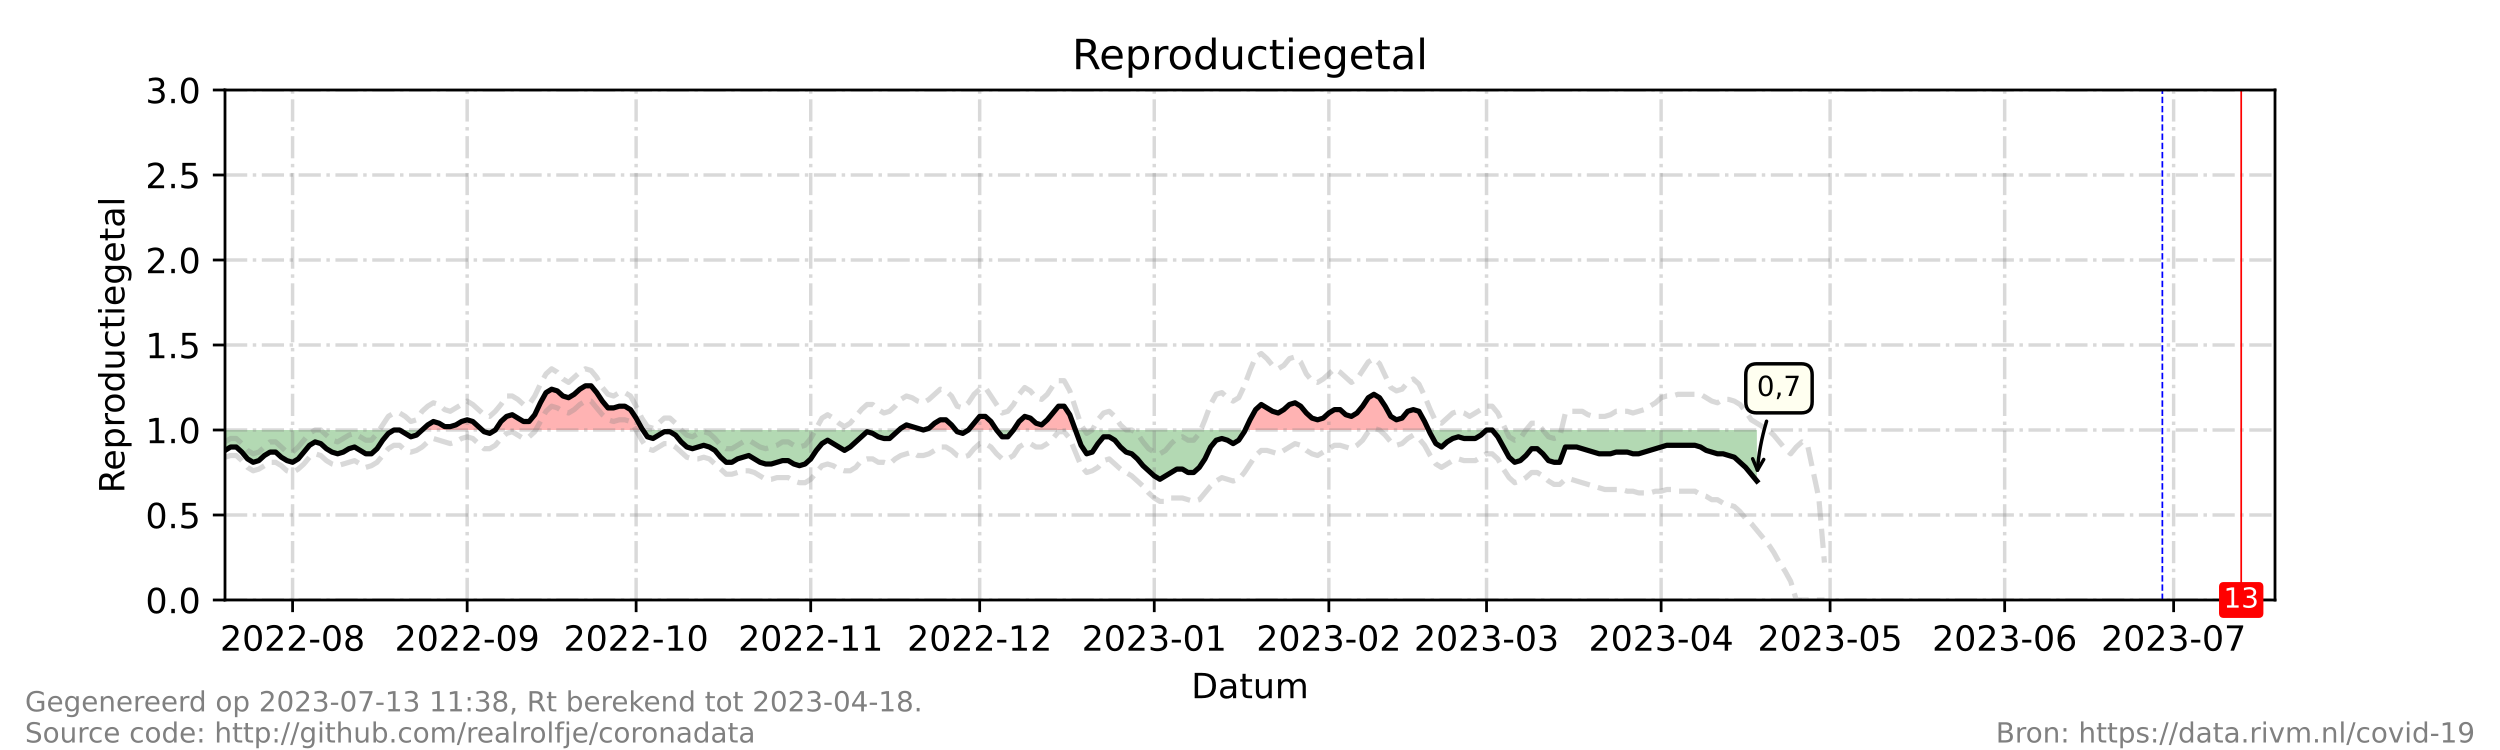 <?xml version="1.0" encoding="utf-8" standalone="no"?>
<!DOCTYPE svg PUBLIC "-//W3C//DTD SVG 1.1//EN"
  "http://www.w3.org/Graphics/SVG/1.1/DTD/svg11.dtd">
<!-- Created with matplotlib (https://matplotlib.org/) -->
<svg height="216pt" version="1.1" viewBox="0 0 720 216" width="720pt" xmlns="http://www.w3.org/2000/svg" xmlns:xlink="http://www.w3.org/1999/xlink">
 <defs>
  <style type="text/css">*{stroke-linecap:butt;stroke-linejoin:round;}</style>
 </defs>
 <g id="figure_1">
  <g id="patch_1">
   <path d="M 0 216 
L 720 216 
L 720 0 
L 0 0 
z
" style="fill:#ffffff;"/>
  </g>
  <g id="axes_1">
   <g id="patch_2">
    <path d="M 64.8 172.8 
L 655.2 172.8 
L 655.2 25.92 
L 64.8 25.92 
z
" style="fill:#ffffff;"/>
   </g>
   <g id="PolyCollection_1">
    <path clip-path="url(#pc94a8ed030)" d="M 121.569 123.84 
L 123.191 123.84 
L 124.813 123.84 
L 126.435 123.84 
L 128.057 123.84 
L 129.679 123.84 
L 131.301 123.84 
L 132.923 123.84 
L 134.545 123.84 
L 136.167 123.84 
L 137.789 123.84 
L 138.87 123.84 
L 137.789 122.861 
L 136.167 121.392 
L 134.545 120.902 
L 132.923 121.392 
L 131.301 122.371 
L 129.679 122.861 
L 128.057 122.861 
L 126.435 121.882 
L 124.813 121.392 
L 123.191 122.371 
z
" style="fill:#ff0000;fill-opacity:0.3;"/>
    <path clip-path="url(#pc94a8ed030)" d="M 142.655 123.84 
L 144.277 123.84 
L 145.899 123.84 
L 147.521 123.84 
L 149.143 123.84 
L 150.765 123.84 
L 152.387 123.84 
L 154.009 123.84 
L 155.631 123.84 
L 157.253 123.84 
L 158.875 123.84 
L 160.497 123.84 
L 162.119 123.84 
L 163.741 123.84 
L 165.363 123.84 
L 166.985 123.84 
L 168.607 123.84 
L 170.229 123.84 
L 171.851 123.84 
L 173.473 123.84 
L 175.095 123.84 
L 176.716 123.84 
L 178.338 123.84 
L 179.96 123.84 
L 181.582 123.84 
L 183.204 123.84 
L 184.826 123.84 
L 185.151 123.84 
L 184.826 123.35 
L 183.204 120.413 
L 181.582 117.965 
L 179.96 116.986 
L 178.338 116.986 
L 176.716 117.475 
L 175.095 117.475 
L 173.473 115.517 
L 171.851 113.069 
L 170.229 111.11 
L 168.607 111.11 
L 166.985 112.09 
L 165.363 113.558 
L 163.741 114.538 
L 162.119 114.048 
L 160.497 112.579 
L 158.875 112.09 
L 157.253 113.069 
L 155.631 116.006 
L 154.009 119.434 
L 152.387 121.392 
L 150.765 121.392 
L 149.143 120.413 
L 147.521 119.434 
L 145.899 119.923 
L 144.277 121.392 
z
" style="fill:#ff0000;fill-opacity:0.3;"/>
    <path clip-path="url(#pc94a8ed030)" d="M 258.897 123.84 
L 259.437 123.84 
L 261.059 123.84 
L 262.681 123.84 
L 264.303 123.84 
L 265.925 123.84 
L 264.303 123.35 
L 262.681 122.861 
L 261.059 122.371 
L 259.437 123.35 
z
" style="fill:#ff0000;fill-opacity:0.3;"/>
    <path clip-path="url(#pc94a8ed030)" d="M 265.925 123.84 
L 267.547 123.84 
L 269.169 123.84 
L 270.791 123.84 
L 272.413 123.84 
L 274.035 123.84 
L 275.252 123.84 
L 274.035 122.371 
L 272.413 120.902 
L 270.791 120.902 
L 269.169 121.882 
L 267.547 123.35 
z
" style="fill:#ff0000;fill-opacity:0.3;"/>
    <path clip-path="url(#pc94a8ed030)" d="M 278.901 123.84 
L 280.523 123.84 
L 282.145 123.84 
L 283.767 123.84 
L 285.389 123.84 
L 287.011 123.84 
L 285.389 121.392 
L 283.767 119.923 
L 282.145 119.923 
L 280.523 121.882 
z
" style="fill:#ff0000;fill-opacity:0.3;"/>
    <path clip-path="url(#pc94a8ed030)" d="M 291.877 123.84 
L 293.499 123.84 
L 295.121 123.84 
L 296.743 123.84 
L 298.365 123.84 
L 299.987 123.84 
L 301.609 123.84 
L 303.231 123.84 
L 304.853 123.84 
L 306.475 123.84 
L 308.097 123.84 
L 309.719 123.84 
L 308.097 119.434 
L 306.475 116.986 
L 304.853 116.986 
L 303.231 118.944 
L 301.609 120.902 
L 299.987 122.371 
L 298.365 121.882 
L 296.743 120.413 
L 295.121 119.923 
L 293.499 121.392 
z
" style="fill:#ff0000;fill-opacity:0.3;"/>
    <path clip-path="url(#pc94a8ed030)" d="M 358.61 123.84 
L 360 123.84 
L 361.622 123.84 
L 363.244 123.84 
L 364.866 123.84 
L 366.488 123.84 
L 368.11 123.84 
L 369.732 123.84 
L 371.354 123.84 
L 372.976 123.84 
L 374.598 123.84 
L 376.22 123.84 
L 377.842 123.84 
L 379.464 123.84 
L 381.086 123.84 
L 382.708 123.84 
L 384.33 123.84 
L 385.952 123.84 
L 387.574 123.84 
L 389.196 123.84 
L 390.818 123.84 
L 392.44 123.84 
L 394.062 123.84 
L 395.684 123.84 
L 397.305 123.84 
L 398.927 123.84 
L 400.549 123.84 
L 402.171 123.84 
L 403.793 123.84 
L 405.415 123.84 
L 407.037 123.84 
L 408.659 123.84 
L 410.281 123.84 
L 411.44 123.84 
L 410.281 121.392 
L 408.659 118.454 
L 407.037 117.965 
L 405.415 118.454 
L 403.793 120.413 
L 402.171 120.902 
L 400.549 119.923 
L 398.927 116.986 
L 397.305 114.538 
L 395.684 113.558 
L 394.062 114.538 
L 392.44 116.986 
L 390.818 118.944 
L 389.196 119.923 
L 387.574 119.434 
L 385.952 117.965 
L 384.33 117.965 
L 382.708 118.944 
L 381.086 120.413 
L 379.464 120.902 
L 377.842 120.413 
L 376.22 118.944 
L 374.598 116.986 
L 372.976 116.006 
L 371.354 116.496 
L 369.732 117.965 
L 368.11 118.944 
L 366.488 118.454 
L 364.866 117.475 
L 363.244 116.496 
L 361.622 117.965 
L 360 120.902 
z
" style="fill:#ff0000;fill-opacity:0.3;"/>
   </g>
   <g id="PolyCollection_2">
    <path clip-path="url(#pc94a8ed030)" d="M 64.8 123.84 
L 64.8 123.84 
L 66.422 123.84 
L 68.044 123.84 
L 69.666 123.84 
L 71.288 123.84 
L 72.91 123.84 
L 74.532 123.84 
L 76.154 123.84 
L 77.776 123.84 
L 79.398 123.84 
L 81.02 123.84 
L 82.642 123.84 
L 84.264 123.84 
L 85.886 123.84 
L 87.508 123.84 
L 89.13 123.84 
L 90.752 123.84 
L 92.374 123.84 
L 93.996 123.84 
L 95.618 123.84 
L 97.24 123.84 
L 98.862 123.84 
L 100.484 123.84 
L 102.105 123.84 
L 103.727 123.84 
L 105.349 123.84 
L 106.971 123.84 
L 108.593 123.84 
L 110.215 123.84 
L 111.837 123.84 
L 113.459 123.84 
L 115.081 123.84 
L 116.703 123.84 
L 118.325 123.84 
L 119.947 123.84 
L 121.569 123.84 
L 121.569 123.84 
L 121.569 123.84 
L 119.947 125.309 
L 118.325 125.798 
L 116.703 124.819 
L 115.081 123.84 
L 113.459 123.84 
L 111.837 124.819 
L 110.215 126.778 
L 108.593 129.226 
L 106.971 130.694 
L 105.349 130.694 
L 103.727 129.715 
L 102.105 128.736 
L 100.484 129.226 
L 98.862 130.205 
L 97.24 130.694 
L 95.618 130.205 
L 93.996 129.226 
L 92.374 127.757 
L 90.752 127.267 
L 89.13 128.246 
L 87.508 130.205 
L 85.886 132.163 
L 84.264 133.142 
L 82.642 132.653 
L 81.02 131.674 
L 79.398 130.205 
L 77.776 130.205 
L 76.154 131.184 
L 74.532 132.653 
L 72.91 133.142 
L 71.288 132.163 
L 69.666 130.205 
L 68.044 128.736 
L 66.422 128.736 
L 64.8 129.715 
z
" style="fill:#008000;fill-opacity:0.3;"/>
    <path clip-path="url(#pc94a8ed030)" d="M 138.87 123.84 
L 139.411 123.84 
L 141.033 123.84 
L 142.655 123.84 
L 142.655 123.84 
L 142.655 123.84 
L 141.033 124.819 
L 139.411 124.33 
z
" style="fill:#008000;fill-opacity:0.3;"/>
    <path clip-path="url(#pc94a8ed030)" d="M 185.151 123.84 
L 186.448 123.84 
L 188.07 123.84 
L 189.692 123.84 
L 191.314 123.84 
L 192.936 123.84 
L 194.558 123.84 
L 196.18 123.84 
L 197.802 123.84 
L 199.424 123.84 
L 201.046 123.84 
L 202.668 123.84 
L 204.29 123.84 
L 205.912 123.84 
L 207.534 123.84 
L 209.156 123.84 
L 210.778 123.84 
L 212.4 123.84 
L 214.022 123.84 
L 215.644 123.84 
L 217.266 123.84 
L 218.888 123.84 
L 220.51 123.84 
L 222.132 123.84 
L 223.754 123.84 
L 225.376 123.84 
L 226.998 123.84 
L 228.62 123.84 
L 230.242 123.84 
L 231.864 123.84 
L 233.486 123.84 
L 235.108 123.84 
L 236.73 123.84 
L 238.352 123.84 
L 239.974 123.84 
L 241.596 123.84 
L 243.218 123.84 
L 244.84 123.84 
L 246.462 123.84 
L 248.084 123.84 
L 249.705 123.84 
L 251.327 123.84 
L 252.949 123.84 
L 254.571 123.84 
L 256.193 123.84 
L 257.815 123.84 
L 258.897 123.84 
L 257.815 124.819 
L 256.193 126.288 
L 254.571 126.288 
L 252.949 125.798 
L 251.327 124.819 
L 249.705 124.33 
L 248.084 125.798 
L 246.462 127.267 
L 244.84 128.736 
L 243.218 129.715 
L 241.596 128.736 
L 239.974 127.757 
L 238.352 126.778 
L 236.73 127.757 
L 235.108 129.715 
L 233.486 132.163 
L 231.864 133.632 
L 230.242 134.122 
L 228.62 133.632 
L 226.998 132.653 
L 225.376 132.653 
L 223.754 133.142 
L 222.132 133.632 
L 220.51 133.632 
L 218.888 133.142 
L 217.266 132.163 
L 215.644 131.184 
L 214.022 131.674 
L 212.4 132.163 
L 210.778 133.142 
L 209.156 133.142 
L 207.534 131.674 
L 205.912 129.715 
L 204.29 128.736 
L 202.668 128.246 
L 201.046 128.736 
L 199.424 129.226 
L 197.802 128.736 
L 196.18 127.267 
L 194.558 125.309 
L 192.936 124.33 
L 191.314 124.33 
L 189.692 125.309 
L 188.07 126.288 
L 186.448 125.798 
z
" style="fill:#008000;fill-opacity:0.3;"/>
    <path clip-path="url(#pc94a8ed030)" d="M 265.925 123.84 
L 265.925 123.84 
L 265.925 123.84 
L 265.925 123.84 
z
" style="fill:#008000;fill-opacity:0.3;"/>
    <path clip-path="url(#pc94a8ed030)" d="M 275.252 123.84 
L 275.657 123.84 
L 277.279 123.84 
L 278.901 123.84 
L 278.901 123.84 
L 278.901 123.84 
L 277.279 124.819 
L 275.657 124.33 
z
" style="fill:#008000;fill-opacity:0.3;"/>
    <path clip-path="url(#pc94a8ed030)" d="M 287.011 123.84 
L 287.011 123.84 
L 288.633 123.84 
L 290.255 123.84 
L 291.877 123.84 
L 291.877 123.84 
L 291.877 123.84 
L 290.255 125.798 
L 288.633 125.798 
L 287.011 123.84 
z
" style="fill:#008000;fill-opacity:0.3;"/>
    <path clip-path="url(#pc94a8ed030)" d="M 309.719 123.84 
L 309.719 123.84 
L 311.341 123.84 
L 312.963 123.84 
L 314.585 123.84 
L 316.207 123.84 
L 317.829 123.84 
L 319.451 123.84 
L 321.073 123.84 
L 322.695 123.84 
L 324.316 123.84 
L 325.938 123.84 
L 327.56 123.84 
L 329.182 123.84 
L 330.804 123.84 
L 332.426 123.84 
L 334.048 123.84 
L 335.67 123.84 
L 337.292 123.84 
L 338.914 123.84 
L 340.536 123.84 
L 342.158 123.84 
L 343.78 123.84 
L 345.402 123.84 
L 347.024 123.84 
L 348.646 123.84 
L 350.268 123.84 
L 351.89 123.84 
L 353.512 123.84 
L 355.134 123.84 
L 356.756 123.84 
L 358.378 123.84 
L 358.61 123.84 
L 358.378 124.33 
L 356.756 126.778 
L 355.134 127.757 
L 353.512 126.778 
L 351.89 126.288 
L 350.268 126.778 
L 348.646 128.736 
L 347.024 132.163 
L 345.402 134.611 
L 343.78 136.08 
L 342.158 136.08 
L 340.536 135.101 
L 338.914 135.101 
L 337.292 136.08 
L 335.67 137.059 
L 334.048 138.038 
L 332.426 137.059 
L 330.804 135.59 
L 329.182 134.122 
L 327.56 132.163 
L 325.938 130.694 
L 324.316 130.205 
L 322.695 128.736 
L 321.073 126.778 
L 319.451 125.798 
L 317.829 125.798 
L 316.207 127.757 
L 314.585 130.205 
L 312.963 130.694 
L 311.341 128.246 
L 309.719 123.84 
z
" style="fill:#008000;fill-opacity:0.3;"/>
    <path clip-path="url(#pc94a8ed030)" d="M 411.44 123.84 
L 411.903 123.84 
L 413.525 123.84 
L 415.147 123.84 
L 416.769 123.84 
L 418.391 123.84 
L 420.013 123.84 
L 421.635 123.84 
L 423.257 123.84 
L 424.879 123.84 
L 426.501 123.84 
L 428.123 123.84 
L 429.745 123.84 
L 431.367 123.84 
L 432.989 123.84 
L 434.611 123.84 
L 436.233 123.84 
L 437.855 123.84 
L 439.477 123.84 
L 441.099 123.84 
L 442.721 123.84 
L 444.343 123.84 
L 445.965 123.84 
L 447.587 123.84 
L 449.209 123.84 
L 450.831 123.84 
L 452.453 123.84 
L 454.075 123.84 
L 455.697 123.84 
L 457.319 123.84 
L 458.941 123.84 
L 460.563 123.84 
L 462.185 123.84 
L 463.807 123.84 
L 465.429 123.84 
L 467.051 123.84 
L 468.673 123.84 
L 470.295 123.84 
L 471.916 123.84 
L 473.538 123.84 
L 475.16 123.84 
L 476.782 123.84 
L 478.404 123.84 
L 480.026 123.84 
L 481.648 123.84 
L 483.27 123.84 
L 484.892 123.84 
L 486.514 123.84 
L 488.136 123.84 
L 489.758 123.84 
L 491.38 123.84 
L 493.002 123.84 
L 494.624 123.84 
L 496.246 123.84 
L 497.868 123.84 
L 499.49 123.84 
L 501.112 123.84 
L 502.734 123.84 
L 504.356 123.84 
L 505.978 123.84 
L 505.978 123.84 
L 505.978 138.528 
L 504.356 136.57 
L 502.734 134.611 
L 501.112 133.142 
L 499.49 131.674 
L 497.868 131.184 
L 496.246 130.694 
L 494.624 130.694 
L 493.002 130.205 
L 491.38 129.715 
L 489.758 128.736 
L 488.136 128.246 
L 486.514 128.246 
L 484.892 128.246 
L 483.27 128.246 
L 481.648 128.246 
L 480.026 128.246 
L 478.404 128.736 
L 476.782 129.226 
L 475.16 129.715 
L 473.538 130.205 
L 471.916 130.694 
L 470.295 130.694 
L 468.673 130.205 
L 467.051 130.205 
L 465.429 130.205 
L 463.807 130.694 
L 462.185 130.694 
L 460.563 130.694 
L 458.941 130.205 
L 457.319 129.715 
L 455.697 129.226 
L 454.075 128.736 
L 452.453 128.736 
L 450.831 128.736 
L 449.209 133.142 
L 447.587 133.142 
L 445.965 132.653 
L 444.343 130.694 
L 442.721 129.226 
L 441.099 129.226 
L 439.477 131.184 
L 437.855 132.653 
L 436.233 133.142 
L 434.611 131.674 
L 432.989 128.736 
L 431.367 125.798 
L 429.745 123.84 
L 428.123 123.84 
L 426.501 125.309 
L 424.879 126.288 
L 423.257 126.288 
L 421.635 126.288 
L 420.013 125.798 
L 418.391 126.288 
L 416.769 127.267 
L 415.147 128.736 
L 413.525 127.757 
L 411.903 124.819 
z
" style="fill:#008000;fill-opacity:0.3;"/>
   </g>
   <g id="matplotlib.axis_1">
    <g id="xtick_1">
     <g id="line2d_1">
      <path clip-path="url(#pc94a8ed030)" d="M 84.264 172.8 
L 84.264 25.92 
" style="fill:none;stroke:#808080;stroke-dasharray:6.4,1.6,1,1.6;stroke-dashoffset:0;stroke-opacity:0.3;"/>
     </g>
     <g id="line2d_2">
      <defs>
       <path d="M 0 0 
L 0 3.5 
" id="m827a3d6fb6" style="stroke:#000000;stroke-width:0.8;"/>
      </defs>
      <g>
       <use style="stroke:#000000;stroke-width:0.8;" x="84.264" xlink:href="#m827a3d6fb6" y="172.8"/>
      </g>
     </g>
     <g id="text_1">
      <!-- 2022-08 -->
      <g transform="translate(63.372 187.398)scale(0.1 -0.1)">
       <defs>
        <path d="M 19.188 8.297 
L 53.609 8.297 
L 53.609 0 
L 7.328 0 
L 7.328 8.297 
Q 12.938 14.109 22.625 23.891 
Q 32.328 33.688 34.812 36.531 
Q 39.547 41.844 41.422 45.531 
Q 43.312 49.219 43.312 52.781 
Q 43.312 58.594 39.234 62.25 
Q 35.156 65.922 28.609 65.922 
Q 23.969 65.922 18.812 64.312 
Q 13.672 62.703 7.812 59.422 
L 7.812 69.391 
Q 13.766 71.781 18.938 73 
Q 24.125 74.219 28.422 74.219 
Q 39.75 74.219 46.484 68.547 
Q 53.219 62.891 53.219 53.422 
Q 53.219 48.922 51.531 44.891 
Q 49.859 40.875 45.406 35.406 
Q 44.188 33.984 37.641 27.219 
Q 31.109 20.453 19.188 8.297 
z
" id="DejaVuSans-50"/>
        <path d="M 31.781 66.406 
Q 24.172 66.406 20.328 58.906 
Q 16.5 51.422 16.5 36.375 
Q 16.5 21.391 20.328 13.891 
Q 24.172 6.391 31.781 6.391 
Q 39.453 6.391 43.281 13.891 
Q 47.125 21.391 47.125 36.375 
Q 47.125 51.422 43.281 58.906 
Q 39.453 66.406 31.781 66.406 
z
M 31.781 74.219 
Q 44.047 74.219 50.516 64.516 
Q 56.984 54.828 56.984 36.375 
Q 56.984 17.969 50.516 8.266 
Q 44.047 -1.422 31.781 -1.422 
Q 19.531 -1.422 13.062 8.266 
Q 6.594 17.969 6.594 36.375 
Q 6.594 54.828 13.062 64.516 
Q 19.531 74.219 31.781 74.219 
z
" id="DejaVuSans-48"/>
        <path d="M 4.891 31.391 
L 31.203 31.391 
L 31.203 23.391 
L 4.891 23.391 
z
" id="DejaVuSans-45"/>
        <path d="M 31.781 34.625 
Q 24.75 34.625 20.719 30.859 
Q 16.703 27.094 16.703 20.516 
Q 16.703 13.922 20.719 10.156 
Q 24.75 6.391 31.781 6.391 
Q 38.812 6.391 42.859 10.172 
Q 46.922 13.969 46.922 20.516 
Q 46.922 27.094 42.891 30.859 
Q 38.875 34.625 31.781 34.625 
z
M 21.922 38.812 
Q 15.578 40.375 12.031 44.719 
Q 8.5 49.078 8.5 55.328 
Q 8.5 64.062 14.719 69.141 
Q 20.953 74.219 31.781 74.219 
Q 42.672 74.219 48.875 69.141 
Q 55.078 64.062 55.078 55.328 
Q 55.078 49.078 51.531 44.719 
Q 48 40.375 41.703 38.812 
Q 48.828 37.156 52.797 32.312 
Q 56.781 27.484 56.781 20.516 
Q 56.781 9.906 50.312 4.234 
Q 43.844 -1.422 31.781 -1.422 
Q 19.734 -1.422 13.25 4.234 
Q 6.781 9.906 6.781 20.516 
Q 6.781 27.484 10.781 32.312 
Q 14.797 37.156 21.922 38.812 
z
M 18.312 54.391 
Q 18.312 48.734 21.844 45.562 
Q 25.391 42.391 31.781 42.391 
Q 38.141 42.391 41.719 45.562 
Q 45.312 48.734 45.312 54.391 
Q 45.312 60.062 41.719 63.234 
Q 38.141 66.406 31.781 66.406 
Q 25.391 66.406 21.844 63.234 
Q 18.312 60.062 18.312 54.391 
z
" id="DejaVuSans-56"/>
       </defs>
       <use xlink:href="#DejaVuSans-50"/>
       <use x="63.623" xlink:href="#DejaVuSans-48"/>
       <use x="127.246" xlink:href="#DejaVuSans-50"/>
       <use x="190.869" xlink:href="#DejaVuSans-50"/>
       <use x="254.492" xlink:href="#DejaVuSans-45"/>
       <use x="290.576" xlink:href="#DejaVuSans-48"/>
       <use x="354.199" xlink:href="#DejaVuSans-56"/>
      </g>
     </g>
    </g>
    <g id="xtick_2">
     <g id="line2d_3">
      <path clip-path="url(#pc94a8ed030)" d="M 134.545 172.8 
L 134.545 25.92 
" style="fill:none;stroke:#808080;stroke-dasharray:6.4,1.6,1,1.6;stroke-dashoffset:0;stroke-opacity:0.3;"/>
     </g>
     <g id="line2d_4">
      <g>
       <use style="stroke:#000000;stroke-width:0.8;" x="134.545" xlink:href="#m827a3d6fb6" y="172.8"/>
      </g>
     </g>
     <g id="text_2">
      <!-- 2022-09 -->
      <g transform="translate(113.654 187.398)scale(0.1 -0.1)">
       <defs>
        <path d="M 10.984 1.516 
L 10.984 10.5 
Q 14.703 8.734 18.5 7.812 
Q 22.312 6.891 25.984 6.891 
Q 35.75 6.891 40.891 13.453 
Q 46.047 20.016 46.781 33.406 
Q 43.953 29.203 39.594 26.953 
Q 35.25 24.703 29.984 24.703 
Q 19.047 24.703 12.672 31.312 
Q 6.297 37.938 6.297 49.422 
Q 6.297 60.641 12.938 67.422 
Q 19.578 74.219 30.609 74.219 
Q 43.266 74.219 49.922 64.516 
Q 56.594 54.828 56.594 36.375 
Q 56.594 19.141 48.406 8.859 
Q 40.234 -1.422 26.422 -1.422 
Q 22.703 -1.422 18.891 -0.688 
Q 15.094 0.047 10.984 1.516 
z
M 30.609 32.422 
Q 37.25 32.422 41.125 36.953 
Q 45.016 41.5 45.016 49.422 
Q 45.016 57.281 41.125 61.844 
Q 37.25 66.406 30.609 66.406 
Q 23.969 66.406 20.094 61.844 
Q 16.219 57.281 16.219 49.422 
Q 16.219 41.5 20.094 36.953 
Q 23.969 32.422 30.609 32.422 
z
" id="DejaVuSans-57"/>
       </defs>
       <use xlink:href="#DejaVuSans-50"/>
       <use x="63.623" xlink:href="#DejaVuSans-48"/>
       <use x="127.246" xlink:href="#DejaVuSans-50"/>
       <use x="190.869" xlink:href="#DejaVuSans-50"/>
       <use x="254.492" xlink:href="#DejaVuSans-45"/>
       <use x="290.576" xlink:href="#DejaVuSans-48"/>
       <use x="354.199" xlink:href="#DejaVuSans-57"/>
      </g>
     </g>
    </g>
    <g id="xtick_3">
     <g id="line2d_5">
      <path clip-path="url(#pc94a8ed030)" d="M 183.204 172.8 
L 183.204 25.92 
" style="fill:none;stroke:#808080;stroke-dasharray:6.4,1.6,1,1.6;stroke-dashoffset:0;stroke-opacity:0.3;"/>
     </g>
     <g id="line2d_6">
      <g>
       <use style="stroke:#000000;stroke-width:0.8;" x="183.204" xlink:href="#m827a3d6fb6" y="172.8"/>
      </g>
     </g>
     <g id="text_3">
      <!-- 2022-10 -->
      <g transform="translate(162.313 187.398)scale(0.1 -0.1)">
       <defs>
        <path d="M 12.406 8.297 
L 28.516 8.297 
L 28.516 63.922 
L 10.984 60.406 
L 10.984 69.391 
L 28.422 72.906 
L 38.281 72.906 
L 38.281 8.297 
L 54.391 8.297 
L 54.391 0 
L 12.406 0 
z
" id="DejaVuSans-49"/>
       </defs>
       <use xlink:href="#DejaVuSans-50"/>
       <use x="63.623" xlink:href="#DejaVuSans-48"/>
       <use x="127.246" xlink:href="#DejaVuSans-50"/>
       <use x="190.869" xlink:href="#DejaVuSans-50"/>
       <use x="254.492" xlink:href="#DejaVuSans-45"/>
       <use x="290.576" xlink:href="#DejaVuSans-49"/>
       <use x="354.199" xlink:href="#DejaVuSans-48"/>
      </g>
     </g>
    </g>
    <g id="xtick_4">
     <g id="line2d_7">
      <path clip-path="url(#pc94a8ed030)" d="M 233.486 172.8 
L 233.486 25.92 
" style="fill:none;stroke:#808080;stroke-dasharray:6.4,1.6,1,1.6;stroke-dashoffset:0;stroke-opacity:0.3;"/>
     </g>
     <g id="line2d_8">
      <g>
       <use style="stroke:#000000;stroke-width:0.8;" x="233.486" xlink:href="#m827a3d6fb6" y="172.8"/>
      </g>
     </g>
     <g id="text_4">
      <!-- 2022-11 -->
      <g transform="translate(212.594 187.398)scale(0.1 -0.1)">
       <use xlink:href="#DejaVuSans-50"/>
       <use x="63.623" xlink:href="#DejaVuSans-48"/>
       <use x="127.246" xlink:href="#DejaVuSans-50"/>
       <use x="190.869" xlink:href="#DejaVuSans-50"/>
       <use x="254.492" xlink:href="#DejaVuSans-45"/>
       <use x="290.576" xlink:href="#DejaVuSans-49"/>
       <use x="354.199" xlink:href="#DejaVuSans-49"/>
      </g>
     </g>
    </g>
    <g id="xtick_5">
     <g id="line2d_9">
      <path clip-path="url(#pc94a8ed030)" d="M 282.145 172.8 
L 282.145 25.92 
" style="fill:none;stroke:#808080;stroke-dasharray:6.4,1.6,1,1.6;stroke-dashoffset:0;stroke-opacity:0.3;"/>
     </g>
     <g id="line2d_10">
      <g>
       <use style="stroke:#000000;stroke-width:0.8;" x="282.145" xlink:href="#m827a3d6fb6" y="172.8"/>
      </g>
     </g>
     <g id="text_5">
      <!-- 2022-12 -->
      <g transform="translate(261.254 187.398)scale(0.1 -0.1)">
       <use xlink:href="#DejaVuSans-50"/>
       <use x="63.623" xlink:href="#DejaVuSans-48"/>
       <use x="127.246" xlink:href="#DejaVuSans-50"/>
       <use x="190.869" xlink:href="#DejaVuSans-50"/>
       <use x="254.492" xlink:href="#DejaVuSans-45"/>
       <use x="290.576" xlink:href="#DejaVuSans-49"/>
       <use x="354.199" xlink:href="#DejaVuSans-50"/>
      </g>
     </g>
    </g>
    <g id="xtick_6">
     <g id="line2d_11">
      <path clip-path="url(#pc94a8ed030)" d="M 332.426 172.8 
L 332.426 25.92 
" style="fill:none;stroke:#808080;stroke-dasharray:6.4,1.6,1,1.6;stroke-dashoffset:0;stroke-opacity:0.3;"/>
     </g>
     <g id="line2d_12">
      <g>
       <use style="stroke:#000000;stroke-width:0.8;" x="332.426" xlink:href="#m827a3d6fb6" y="172.8"/>
      </g>
     </g>
     <g id="text_6">
      <!-- 2023-01 -->
      <g transform="translate(311.535 187.398)scale(0.1 -0.1)">
       <defs>
        <path d="M 40.578 39.312 
Q 47.656 37.797 51.625 33 
Q 55.609 28.219 55.609 21.188 
Q 55.609 10.406 48.188 4.484 
Q 40.766 -1.422 27.094 -1.422 
Q 22.516 -1.422 17.656 -0.516 
Q 12.797 0.391 7.625 2.203 
L 7.625 11.719 
Q 11.719 9.328 16.594 8.109 
Q 21.484 6.891 26.812 6.891 
Q 36.078 6.891 40.938 10.547 
Q 45.797 14.203 45.797 21.188 
Q 45.797 27.641 41.281 31.266 
Q 36.766 34.906 28.719 34.906 
L 20.219 34.906 
L 20.219 43.016 
L 29.109 43.016 
Q 36.375 43.016 40.234 45.922 
Q 44.094 48.828 44.094 54.297 
Q 44.094 59.906 40.109 62.906 
Q 36.141 65.922 28.719 65.922 
Q 24.656 65.922 20.016 65.031 
Q 15.375 64.156 9.812 62.312 
L 9.812 71.094 
Q 15.438 72.656 20.344 73.438 
Q 25.25 74.219 29.594 74.219 
Q 40.828 74.219 47.359 69.109 
Q 53.906 64.016 53.906 55.328 
Q 53.906 49.266 50.438 45.094 
Q 46.969 40.922 40.578 39.312 
z
" id="DejaVuSans-51"/>
       </defs>
       <use xlink:href="#DejaVuSans-50"/>
       <use x="63.623" xlink:href="#DejaVuSans-48"/>
       <use x="127.246" xlink:href="#DejaVuSans-50"/>
       <use x="190.869" xlink:href="#DejaVuSans-51"/>
       <use x="254.492" xlink:href="#DejaVuSans-45"/>
       <use x="290.576" xlink:href="#DejaVuSans-48"/>
       <use x="354.199" xlink:href="#DejaVuSans-49"/>
      </g>
     </g>
    </g>
    <g id="xtick_7">
     <g id="line2d_13">
      <path clip-path="url(#pc94a8ed030)" d="M 382.708 172.8 
L 382.708 25.92 
" style="fill:none;stroke:#808080;stroke-dasharray:6.4,1.6,1,1.6;stroke-dashoffset:0;stroke-opacity:0.3;"/>
     </g>
     <g id="line2d_14">
      <g>
       <use style="stroke:#000000;stroke-width:0.8;" x="382.708" xlink:href="#m827a3d6fb6" y="172.8"/>
      </g>
     </g>
     <g id="text_7">
      <!-- 2023-02 -->
      <g transform="translate(361.816 187.398)scale(0.1 -0.1)">
       <use xlink:href="#DejaVuSans-50"/>
       <use x="63.623" xlink:href="#DejaVuSans-48"/>
       <use x="127.246" xlink:href="#DejaVuSans-50"/>
       <use x="190.869" xlink:href="#DejaVuSans-51"/>
       <use x="254.492" xlink:href="#DejaVuSans-45"/>
       <use x="290.576" xlink:href="#DejaVuSans-48"/>
       <use x="354.199" xlink:href="#DejaVuSans-50"/>
      </g>
     </g>
    </g>
    <g id="xtick_8">
     <g id="line2d_15">
      <path clip-path="url(#pc94a8ed030)" d="M 428.123 172.8 
L 428.123 25.92 
" style="fill:none;stroke:#808080;stroke-dasharray:6.4,1.6,1,1.6;stroke-dashoffset:0;stroke-opacity:0.3;"/>
     </g>
     <g id="line2d_16">
      <g>
       <use style="stroke:#000000;stroke-width:0.8;" x="428.123" xlink:href="#m827a3d6fb6" y="172.8"/>
      </g>
     </g>
     <g id="text_8">
      <!-- 2023-03 -->
      <g transform="translate(407.232 187.398)scale(0.1 -0.1)">
       <use xlink:href="#DejaVuSans-50"/>
       <use x="63.623" xlink:href="#DejaVuSans-48"/>
       <use x="127.246" xlink:href="#DejaVuSans-50"/>
       <use x="190.869" xlink:href="#DejaVuSans-51"/>
       <use x="254.492" xlink:href="#DejaVuSans-45"/>
       <use x="290.576" xlink:href="#DejaVuSans-48"/>
       <use x="354.199" xlink:href="#DejaVuSans-51"/>
      </g>
     </g>
    </g>
    <g id="xtick_9">
     <g id="line2d_17">
      <path clip-path="url(#pc94a8ed030)" d="M 478.404 172.8 
L 478.404 25.92 
" style="fill:none;stroke:#808080;stroke-dasharray:6.4,1.6,1,1.6;stroke-dashoffset:0;stroke-opacity:0.3;"/>
     </g>
     <g id="line2d_18">
      <g>
       <use style="stroke:#000000;stroke-width:0.8;" x="478.404" xlink:href="#m827a3d6fb6" y="172.8"/>
      </g>
     </g>
     <g id="text_9">
      <!-- 2023-04 -->
      <g transform="translate(457.513 187.398)scale(0.1 -0.1)">
       <defs>
        <path d="M 37.797 64.312 
L 12.891 25.391 
L 37.797 25.391 
z
M 35.203 72.906 
L 47.609 72.906 
L 47.609 25.391 
L 58.016 25.391 
L 58.016 17.188 
L 47.609 17.188 
L 47.609 0 
L 37.797 0 
L 37.797 17.188 
L 4.891 17.188 
L 4.891 26.703 
z
" id="DejaVuSans-52"/>
       </defs>
       <use xlink:href="#DejaVuSans-50"/>
       <use x="63.623" xlink:href="#DejaVuSans-48"/>
       <use x="127.246" xlink:href="#DejaVuSans-50"/>
       <use x="190.869" xlink:href="#DejaVuSans-51"/>
       <use x="254.492" xlink:href="#DejaVuSans-45"/>
       <use x="290.576" xlink:href="#DejaVuSans-48"/>
       <use x="354.199" xlink:href="#DejaVuSans-52"/>
      </g>
     </g>
    </g>
    <g id="xtick_10">
     <g id="line2d_19">
      <path clip-path="url(#pc94a8ed030)" d="M 527.064 172.8 
L 527.064 25.92 
" style="fill:none;stroke:#808080;stroke-dasharray:6.4,1.6,1,1.6;stroke-dashoffset:0;stroke-opacity:0.3;"/>
     </g>
     <g id="line2d_20">
      <g>
       <use style="stroke:#000000;stroke-width:0.8;" x="527.064" xlink:href="#m827a3d6fb6" y="172.8"/>
      </g>
     </g>
     <g id="text_10">
      <!-- 2023-05 -->
      <g transform="translate(506.172 187.398)scale(0.1 -0.1)">
       <defs>
        <path d="M 10.797 72.906 
L 49.516 72.906 
L 49.516 64.594 
L 19.828 64.594 
L 19.828 46.734 
Q 21.969 47.469 24.109 47.828 
Q 26.266 48.188 28.422 48.188 
Q 40.625 48.188 47.75 41.5 
Q 54.891 34.812 54.891 23.391 
Q 54.891 11.625 47.562 5.094 
Q 40.234 -1.422 26.906 -1.422 
Q 22.312 -1.422 17.547 -0.641 
Q 12.797 0.141 7.719 1.703 
L 7.719 11.625 
Q 12.109 9.234 16.797 8.062 
Q 21.484 6.891 26.703 6.891 
Q 35.156 6.891 40.078 11.328 
Q 45.016 15.766 45.016 23.391 
Q 45.016 31 40.078 35.438 
Q 35.156 39.891 26.703 39.891 
Q 22.75 39.891 18.812 39.016 
Q 14.891 38.141 10.797 36.281 
z
" id="DejaVuSans-53"/>
       </defs>
       <use xlink:href="#DejaVuSans-50"/>
       <use x="63.623" xlink:href="#DejaVuSans-48"/>
       <use x="127.246" xlink:href="#DejaVuSans-50"/>
       <use x="190.869" xlink:href="#DejaVuSans-51"/>
       <use x="254.492" xlink:href="#DejaVuSans-45"/>
       <use x="290.576" xlink:href="#DejaVuSans-48"/>
       <use x="354.199" xlink:href="#DejaVuSans-53"/>
      </g>
     </g>
    </g>
    <g id="xtick_11">
     <g id="line2d_21">
      <path clip-path="url(#pc94a8ed030)" d="M 577.345 172.8 
L 577.345 25.92 
" style="fill:none;stroke:#808080;stroke-dasharray:6.4,1.6,1,1.6;stroke-dashoffset:0;stroke-opacity:0.3;"/>
     </g>
     <g id="line2d_22">
      <g>
       <use style="stroke:#000000;stroke-width:0.8;" x="577.345" xlink:href="#m827a3d6fb6" y="172.8"/>
      </g>
     </g>
     <g id="text_11">
      <!-- 2023-06 -->
      <g transform="translate(556.454 187.398)scale(0.1 -0.1)">
       <defs>
        <path d="M 33.016 40.375 
Q 26.375 40.375 22.484 35.828 
Q 18.609 31.297 18.609 23.391 
Q 18.609 15.531 22.484 10.953 
Q 26.375 6.391 33.016 6.391 
Q 39.656 6.391 43.531 10.953 
Q 47.406 15.531 47.406 23.391 
Q 47.406 31.297 43.531 35.828 
Q 39.656 40.375 33.016 40.375 
z
M 52.594 71.297 
L 52.594 62.312 
Q 48.875 64.062 45.094 64.984 
Q 41.312 65.922 37.594 65.922 
Q 27.828 65.922 22.672 59.328 
Q 17.531 52.734 16.797 39.406 
Q 19.672 43.656 24.016 45.922 
Q 28.375 48.188 33.594 48.188 
Q 44.578 48.188 50.953 41.516 
Q 57.328 34.859 57.328 23.391 
Q 57.328 12.156 50.688 5.359 
Q 44.047 -1.422 33.016 -1.422 
Q 20.359 -1.422 13.672 8.266 
Q 6.984 17.969 6.984 36.375 
Q 6.984 53.656 15.188 63.938 
Q 23.391 74.219 37.203 74.219 
Q 40.922 74.219 44.703 73.484 
Q 48.484 72.75 52.594 71.297 
z
" id="DejaVuSans-54"/>
       </defs>
       <use xlink:href="#DejaVuSans-50"/>
       <use x="63.623" xlink:href="#DejaVuSans-48"/>
       <use x="127.246" xlink:href="#DejaVuSans-50"/>
       <use x="190.869" xlink:href="#DejaVuSans-51"/>
       <use x="254.492" xlink:href="#DejaVuSans-45"/>
       <use x="290.576" xlink:href="#DejaVuSans-48"/>
       <use x="354.199" xlink:href="#DejaVuSans-54"/>
      </g>
     </g>
    </g>
    <g id="xtick_12">
     <g id="line2d_23">
      <path clip-path="url(#pc94a8ed030)" d="M 626.004 172.8 
L 626.004 25.92 
" style="fill:none;stroke:#808080;stroke-dasharray:6.4,1.6,1,1.6;stroke-dashoffset:0;stroke-opacity:0.3;"/>
     </g>
     <g id="line2d_24">
      <g>
       <use style="stroke:#000000;stroke-width:0.8;" x="626.004" xlink:href="#m827a3d6fb6" y="172.8"/>
      </g>
     </g>
     <g id="text_12">
      <!-- 2023-07 -->
      <g transform="translate(605.113 187.398)scale(0.1 -0.1)">
       <defs>
        <path d="M 8.203 72.906 
L 55.078 72.906 
L 55.078 68.703 
L 28.609 0 
L 18.312 0 
L 43.219 64.594 
L 8.203 64.594 
z
" id="DejaVuSans-55"/>
       </defs>
       <use xlink:href="#DejaVuSans-50"/>
       <use x="63.623" xlink:href="#DejaVuSans-48"/>
       <use x="127.246" xlink:href="#DejaVuSans-50"/>
       <use x="190.869" xlink:href="#DejaVuSans-51"/>
       <use x="254.492" xlink:href="#DejaVuSans-45"/>
       <use x="290.576" xlink:href="#DejaVuSans-48"/>
       <use x="354.199" xlink:href="#DejaVuSans-55"/>
      </g>
     </g>
    </g>
    <g id="text_13">
     <!-- Datum -->
     <g transform="translate(343.087 201.077)scale(0.1 -0.1)">
      <defs>
       <path d="M 19.672 64.797 
L 19.672 8.109 
L 31.594 8.109 
Q 46.688 8.109 53.688 14.938 
Q 60.688 21.781 60.688 36.531 
Q 60.688 51.172 53.688 57.984 
Q 46.688 64.797 31.594 64.797 
z
M 9.812 72.906 
L 30.078 72.906 
Q 51.266 72.906 61.172 64.094 
Q 71.094 55.281 71.094 36.531 
Q 71.094 17.672 61.125 8.828 
Q 51.172 0 30.078 0 
L 9.812 0 
z
" id="DejaVuSans-68"/>
       <path d="M 34.281 27.484 
Q 23.391 27.484 19.188 25 
Q 14.984 22.516 14.984 16.5 
Q 14.984 11.719 18.141 8.906 
Q 21.297 6.109 26.703 6.109 
Q 34.188 6.109 38.703 11.406 
Q 43.219 16.703 43.219 25.484 
L 43.219 27.484 
z
M 52.203 31.203 
L 52.203 0 
L 43.219 0 
L 43.219 8.297 
Q 40.141 3.328 35.547 0.953 
Q 30.953 -1.422 24.312 -1.422 
Q 15.922 -1.422 10.953 3.297 
Q 6 8.016 6 15.922 
Q 6 25.141 12.172 29.828 
Q 18.359 34.516 30.609 34.516 
L 43.219 34.516 
L 43.219 35.406 
Q 43.219 41.609 39.141 45 
Q 35.062 48.391 27.688 48.391 
Q 23 48.391 18.547 47.266 
Q 14.109 46.141 10.016 43.891 
L 10.016 52.203 
Q 14.938 54.109 19.578 55.047 
Q 24.219 56 28.609 56 
Q 40.484 56 46.344 49.844 
Q 52.203 43.703 52.203 31.203 
z
" id="DejaVuSans-97"/>
       <path d="M 18.312 70.219 
L 18.312 54.688 
L 36.812 54.688 
L 36.812 47.703 
L 18.312 47.703 
L 18.312 18.016 
Q 18.312 11.328 20.141 9.422 
Q 21.969 7.516 27.594 7.516 
L 36.812 7.516 
L 36.812 0 
L 27.594 0 
Q 17.188 0 13.234 3.875 
Q 9.281 7.766 9.281 18.016 
L 9.281 47.703 
L 2.688 47.703 
L 2.688 54.688 
L 9.281 54.688 
L 9.281 70.219 
z
" id="DejaVuSans-116"/>
       <path d="M 8.5 21.578 
L 8.5 54.688 
L 17.484 54.688 
L 17.484 21.922 
Q 17.484 14.156 20.5 10.266 
Q 23.531 6.391 29.594 6.391 
Q 36.859 6.391 41.078 11.031 
Q 45.312 15.672 45.312 23.688 
L 45.312 54.688 
L 54.297 54.688 
L 54.297 0 
L 45.312 0 
L 45.312 8.406 
Q 42.047 3.422 37.719 1 
Q 33.406 -1.422 27.688 -1.422 
Q 18.266 -1.422 13.375 4.438 
Q 8.5 10.297 8.5 21.578 
z
M 31.109 56 
z
" id="DejaVuSans-117"/>
       <path d="M 52 44.188 
Q 55.375 50.25 60.062 53.125 
Q 64.75 56 71.094 56 
Q 79.641 56 84.281 50.016 
Q 88.922 44.047 88.922 33.016 
L 88.922 0 
L 79.891 0 
L 79.891 32.719 
Q 79.891 40.578 77.094 44.375 
Q 74.312 48.188 68.609 48.188 
Q 61.625 48.188 57.562 43.547 
Q 53.516 38.922 53.516 30.906 
L 53.516 0 
L 44.484 0 
L 44.484 32.719 
Q 44.484 40.625 41.703 44.406 
Q 38.922 48.188 33.109 48.188 
Q 26.219 48.188 22.156 43.531 
Q 18.109 38.875 18.109 30.906 
L 18.109 0 
L 9.078 0 
L 9.078 54.688 
L 18.109 54.688 
L 18.109 46.188 
Q 21.188 51.219 25.484 53.609 
Q 29.781 56 35.688 56 
Q 41.656 56 45.828 52.969 
Q 50 49.953 52 44.188 
z
" id="DejaVuSans-109"/>
      </defs>
      <use xlink:href="#DejaVuSans-68"/>
      <use x="77.002" xlink:href="#DejaVuSans-97"/>
      <use x="138.281" xlink:href="#DejaVuSans-116"/>
      <use x="177.49" xlink:href="#DejaVuSans-117"/>
      <use x="240.869" xlink:href="#DejaVuSans-109"/>
     </g>
    </g>
   </g>
   <g id="matplotlib.axis_2">
    <g id="ytick_1">
     <g id="line2d_25">
      <path clip-path="url(#pc94a8ed030)" d="M 64.8 172.8 
L 655.2 172.8 
" style="fill:none;stroke:#808080;stroke-dasharray:6.4,1.6,1,1.6;stroke-dashoffset:0;stroke-opacity:0.3;"/>
     </g>
     <g id="line2d_26">
      <defs>
       <path d="M 0 0 
L -3.5 0 
" id="m4bb9100d76" style="stroke:#000000;stroke-width:0.8;"/>
      </defs>
      <g>
       <use style="stroke:#000000;stroke-width:0.8;" x="64.8" xlink:href="#m4bb9100d76" y="172.8"/>
      </g>
     </g>
     <g id="text_14">
      <!-- 0.0 -->
      <g transform="translate(41.897 176.599)scale(0.1 -0.1)">
       <defs>
        <path d="M 10.688 12.406 
L 21 12.406 
L 21 0 
L 10.688 0 
z
" id="DejaVuSans-46"/>
       </defs>
       <use xlink:href="#DejaVuSans-48"/>
       <use x="63.623" xlink:href="#DejaVuSans-46"/>
       <use x="95.41" xlink:href="#DejaVuSans-48"/>
      </g>
     </g>
    </g>
    <g id="ytick_2">
     <g id="line2d_27">
      <path clip-path="url(#pc94a8ed030)" d="M 64.8 148.32 
L 655.2 148.32 
" style="fill:none;stroke:#808080;stroke-dasharray:6.4,1.6,1,1.6;stroke-dashoffset:0;stroke-opacity:0.3;"/>
     </g>
     <g id="line2d_28">
      <g>
       <use style="stroke:#000000;stroke-width:0.8;" x="64.8" xlink:href="#m4bb9100d76" y="148.32"/>
      </g>
     </g>
     <g id="text_15">
      <!-- 0.5 -->
      <g transform="translate(41.897 152.119)scale(0.1 -0.1)">
       <use xlink:href="#DejaVuSans-48"/>
       <use x="63.623" xlink:href="#DejaVuSans-46"/>
       <use x="95.41" xlink:href="#DejaVuSans-53"/>
      </g>
     </g>
    </g>
    <g id="ytick_3">
     <g id="line2d_29">
      <path clip-path="url(#pc94a8ed030)" d="M 64.8 123.84 
L 655.2 123.84 
" style="fill:none;stroke:#808080;stroke-dasharray:6.4,1.6,1,1.6;stroke-dashoffset:0;stroke-opacity:0.3;"/>
     </g>
     <g id="line2d_30">
      <g>
       <use style="stroke:#000000;stroke-width:0.8;" x="64.8" xlink:href="#m4bb9100d76" y="123.84"/>
      </g>
     </g>
     <g id="text_16">
      <!-- 1.0 -->
      <g transform="translate(41.897 127.639)scale(0.1 -0.1)">
       <use xlink:href="#DejaVuSans-49"/>
       <use x="63.623" xlink:href="#DejaVuSans-46"/>
       <use x="95.41" xlink:href="#DejaVuSans-48"/>
      </g>
     </g>
    </g>
    <g id="ytick_4">
     <g id="line2d_31">
      <path clip-path="url(#pc94a8ed030)" d="M 64.8 99.36 
L 655.2 99.36 
" style="fill:none;stroke:#808080;stroke-dasharray:6.4,1.6,1,1.6;stroke-dashoffset:0;stroke-opacity:0.3;"/>
     </g>
     <g id="line2d_32">
      <g>
       <use style="stroke:#000000;stroke-width:0.8;" x="64.8" xlink:href="#m4bb9100d76" y="99.36"/>
      </g>
     </g>
     <g id="text_17">
      <!-- 1.5 -->
      <g transform="translate(41.897 103.159)scale(0.1 -0.1)">
       <use xlink:href="#DejaVuSans-49"/>
       <use x="63.623" xlink:href="#DejaVuSans-46"/>
       <use x="95.41" xlink:href="#DejaVuSans-53"/>
      </g>
     </g>
    </g>
    <g id="ytick_5">
     <g id="line2d_33">
      <path clip-path="url(#pc94a8ed030)" d="M 64.8 74.88 
L 655.2 74.88 
" style="fill:none;stroke:#808080;stroke-dasharray:6.4,1.6,1,1.6;stroke-dashoffset:0;stroke-opacity:0.3;"/>
     </g>
     <g id="line2d_34">
      <g>
       <use style="stroke:#000000;stroke-width:0.8;" x="64.8" xlink:href="#m4bb9100d76" y="74.88"/>
      </g>
     </g>
     <g id="text_18">
      <!-- 2.0 -->
      <g transform="translate(41.897 78.679)scale(0.1 -0.1)">
       <use xlink:href="#DejaVuSans-50"/>
       <use x="63.623" xlink:href="#DejaVuSans-46"/>
       <use x="95.41" xlink:href="#DejaVuSans-48"/>
      </g>
     </g>
    </g>
    <g id="ytick_6">
     <g id="line2d_35">
      <path clip-path="url(#pc94a8ed030)" d="M 64.8 50.4 
L 655.2 50.4 
" style="fill:none;stroke:#808080;stroke-dasharray:6.4,1.6,1,1.6;stroke-dashoffset:0;stroke-opacity:0.3;"/>
     </g>
     <g id="line2d_36">
      <g>
       <use style="stroke:#000000;stroke-width:0.8;" x="64.8" xlink:href="#m4bb9100d76" y="50.4"/>
      </g>
     </g>
     <g id="text_19">
      <!-- 2.5 -->
      <g transform="translate(41.897 54.199)scale(0.1 -0.1)">
       <use xlink:href="#DejaVuSans-50"/>
       <use x="63.623" xlink:href="#DejaVuSans-46"/>
       <use x="95.41" xlink:href="#DejaVuSans-53"/>
      </g>
     </g>
    </g>
    <g id="ytick_7">
     <g id="line2d_37">
      <path clip-path="url(#pc94a8ed030)" d="M 64.8 25.92 
L 655.2 25.92 
" style="fill:none;stroke:#808080;stroke-dasharray:6.4,1.6,1,1.6;stroke-dashoffset:0;stroke-opacity:0.3;"/>
     </g>
     <g id="line2d_38">
      <g>
       <use style="stroke:#000000;stroke-width:0.8;" x="64.8" xlink:href="#m4bb9100d76" y="25.92"/>
      </g>
     </g>
     <g id="text_20">
      <!-- 3.0 -->
      <g transform="translate(41.897 29.719)scale(0.1 -0.1)">
       <use xlink:href="#DejaVuSans-51"/>
       <use x="63.623" xlink:href="#DejaVuSans-46"/>
       <use x="95.41" xlink:href="#DejaVuSans-48"/>
      </g>
     </g>
    </g>
    <g id="text_21">
     <!-- Reproductiegetal -->
     <g transform="translate(35.817 142.044)rotate(-90)scale(0.1 -0.1)">
      <defs>
       <path d="M 44.391 34.188 
Q 47.562 33.109 50.562 29.594 
Q 53.562 26.078 56.594 19.922 
L 66.609 0 
L 56 0 
L 46.688 18.703 
Q 43.062 26.031 39.672 28.422 
Q 36.281 30.812 30.422 30.812 
L 19.672 30.812 
L 19.672 0 
L 9.812 0 
L 9.812 72.906 
L 32.078 72.906 
Q 44.578 72.906 50.734 67.672 
Q 56.891 62.453 56.891 51.906 
Q 56.891 45.016 53.688 40.469 
Q 50.484 35.938 44.391 34.188 
z
M 19.672 64.797 
L 19.672 38.922 
L 32.078 38.922 
Q 39.203 38.922 42.844 42.219 
Q 46.484 45.516 46.484 51.906 
Q 46.484 58.297 42.844 61.547 
Q 39.203 64.797 32.078 64.797 
z
" id="DejaVuSans-82"/>
       <path d="M 56.203 29.594 
L 56.203 25.203 
L 14.891 25.203 
Q 15.484 15.922 20.484 11.062 
Q 25.484 6.203 34.422 6.203 
Q 39.594 6.203 44.453 7.469 
Q 49.312 8.734 54.109 11.281 
L 54.109 2.781 
Q 49.266 0.734 44.188 -0.344 
Q 39.109 -1.422 33.891 -1.422 
Q 20.797 -1.422 13.156 6.188 
Q 5.516 13.812 5.516 26.812 
Q 5.516 40.234 12.766 48.109 
Q 20.016 56 32.328 56 
Q 43.359 56 49.781 48.891 
Q 56.203 41.797 56.203 29.594 
z
M 47.219 32.234 
Q 47.125 39.594 43.094 43.984 
Q 39.062 48.391 32.422 48.391 
Q 24.906 48.391 20.391 44.141 
Q 15.875 39.891 15.188 32.172 
z
" id="DejaVuSans-101"/>
       <path d="M 18.109 8.203 
L 18.109 -20.797 
L 9.078 -20.797 
L 9.078 54.688 
L 18.109 54.688 
L 18.109 46.391 
Q 20.953 51.266 25.266 53.625 
Q 29.594 56 35.594 56 
Q 45.562 56 51.781 48.094 
Q 58.016 40.188 58.016 27.297 
Q 58.016 14.406 51.781 6.484 
Q 45.562 -1.422 35.594 -1.422 
Q 29.594 -1.422 25.266 0.953 
Q 20.953 3.328 18.109 8.203 
z
M 48.688 27.297 
Q 48.688 37.203 44.609 42.844 
Q 40.531 48.484 33.406 48.484 
Q 26.266 48.484 22.188 42.844 
Q 18.109 37.203 18.109 27.297 
Q 18.109 17.391 22.188 11.75 
Q 26.266 6.109 33.406 6.109 
Q 40.531 6.109 44.609 11.75 
Q 48.688 17.391 48.688 27.297 
z
" id="DejaVuSans-112"/>
       <path d="M 41.109 46.297 
Q 39.594 47.172 37.812 47.578 
Q 36.031 48 33.891 48 
Q 26.266 48 22.188 43.047 
Q 18.109 38.094 18.109 28.812 
L 18.109 0 
L 9.078 0 
L 9.078 54.688 
L 18.109 54.688 
L 18.109 46.188 
Q 20.953 51.172 25.484 53.578 
Q 30.031 56 36.531 56 
Q 37.453 56 38.578 55.875 
Q 39.703 55.766 41.062 55.516 
z
" id="DejaVuSans-114"/>
       <path d="M 30.609 48.391 
Q 23.391 48.391 19.188 42.75 
Q 14.984 37.109 14.984 27.297 
Q 14.984 17.484 19.156 11.844 
Q 23.344 6.203 30.609 6.203 
Q 37.797 6.203 41.984 11.859 
Q 46.188 17.531 46.188 27.297 
Q 46.188 37.016 41.984 42.703 
Q 37.797 48.391 30.609 48.391 
z
M 30.609 56 
Q 42.328 56 49.016 48.375 
Q 55.719 40.766 55.719 27.297 
Q 55.719 13.875 49.016 6.219 
Q 42.328 -1.422 30.609 -1.422 
Q 18.844 -1.422 12.172 6.219 
Q 5.516 13.875 5.516 27.297 
Q 5.516 40.766 12.172 48.375 
Q 18.844 56 30.609 56 
z
" id="DejaVuSans-111"/>
       <path d="M 45.406 46.391 
L 45.406 75.984 
L 54.391 75.984 
L 54.391 0 
L 45.406 0 
L 45.406 8.203 
Q 42.578 3.328 38.25 0.953 
Q 33.938 -1.422 27.875 -1.422 
Q 17.969 -1.422 11.734 6.484 
Q 5.516 14.406 5.516 27.297 
Q 5.516 40.188 11.734 48.094 
Q 17.969 56 27.875 56 
Q 33.938 56 38.25 53.625 
Q 42.578 51.266 45.406 46.391 
z
M 14.797 27.297 
Q 14.797 17.391 18.875 11.75 
Q 22.953 6.109 30.078 6.109 
Q 37.203 6.109 41.297 11.75 
Q 45.406 17.391 45.406 27.297 
Q 45.406 37.203 41.297 42.844 
Q 37.203 48.484 30.078 48.484 
Q 22.953 48.484 18.875 42.844 
Q 14.797 37.203 14.797 27.297 
z
" id="DejaVuSans-100"/>
       <path d="M 48.781 52.594 
L 48.781 44.188 
Q 44.969 46.297 41.141 47.344 
Q 37.312 48.391 33.406 48.391 
Q 24.656 48.391 19.812 42.844 
Q 14.984 37.312 14.984 27.297 
Q 14.984 17.281 19.812 11.734 
Q 24.656 6.203 33.406 6.203 
Q 37.312 6.203 41.141 7.25 
Q 44.969 8.297 48.781 10.406 
L 48.781 2.094 
Q 45.016 0.344 40.984 -0.531 
Q 36.969 -1.422 32.422 -1.422 
Q 20.062 -1.422 12.781 6.344 
Q 5.516 14.109 5.516 27.297 
Q 5.516 40.672 12.859 48.328 
Q 20.219 56 33.016 56 
Q 37.156 56 41.109 55.141 
Q 45.062 54.297 48.781 52.594 
z
" id="DejaVuSans-99"/>
       <path d="M 9.422 54.688 
L 18.406 54.688 
L 18.406 0 
L 9.422 0 
z
M 9.422 75.984 
L 18.406 75.984 
L 18.406 64.594 
L 9.422 64.594 
z
" id="DejaVuSans-105"/>
       <path d="M 45.406 27.984 
Q 45.406 37.75 41.375 43.109 
Q 37.359 48.484 30.078 48.484 
Q 22.859 48.484 18.828 43.109 
Q 14.797 37.75 14.797 27.984 
Q 14.797 18.266 18.828 12.891 
Q 22.859 7.516 30.078 7.516 
Q 37.359 7.516 41.375 12.891 
Q 45.406 18.266 45.406 27.984 
z
M 54.391 6.781 
Q 54.391 -7.172 48.188 -13.984 
Q 42 -20.797 29.203 -20.797 
Q 24.469 -20.797 20.266 -20.094 
Q 16.062 -19.391 12.109 -17.922 
L 12.109 -9.188 
Q 16.062 -11.328 19.922 -12.344 
Q 23.781 -13.375 27.781 -13.375 
Q 36.625 -13.375 41.016 -8.766 
Q 45.406 -4.156 45.406 5.172 
L 45.406 9.625 
Q 42.625 4.781 38.281 2.391 
Q 33.938 0 27.875 0 
Q 17.828 0 11.672 7.656 
Q 5.516 15.328 5.516 27.984 
Q 5.516 40.672 11.672 48.328 
Q 17.828 56 27.875 56 
Q 33.938 56 38.281 53.609 
Q 42.625 51.219 45.406 46.391 
L 45.406 54.688 
L 54.391 54.688 
z
" id="DejaVuSans-103"/>
       <path d="M 9.422 75.984 
L 18.406 75.984 
L 18.406 0 
L 9.422 0 
z
" id="DejaVuSans-108"/>
      </defs>
      <use xlink:href="#DejaVuSans-82"/>
      <use x="64.982" xlink:href="#DejaVuSans-101"/>
      <use x="126.506" xlink:href="#DejaVuSans-112"/>
      <use x="189.982" xlink:href="#DejaVuSans-114"/>
      <use x="228.846" xlink:href="#DejaVuSans-111"/>
      <use x="290.027" xlink:href="#DejaVuSans-100"/>
      <use x="353.504" xlink:href="#DejaVuSans-117"/>
      <use x="416.883" xlink:href="#DejaVuSans-99"/>
      <use x="471.863" xlink:href="#DejaVuSans-116"/>
      <use x="511.072" xlink:href="#DejaVuSans-105"/>
      <use x="538.855" xlink:href="#DejaVuSans-101"/>
      <use x="600.379" xlink:href="#DejaVuSans-103"/>
      <use x="663.855" xlink:href="#DejaVuSans-101"/>
      <use x="725.379" xlink:href="#DejaVuSans-116"/>
      <use x="764.588" xlink:href="#DejaVuSans-97"/>
      <use x="825.867" xlink:href="#DejaVuSans-108"/>
     </g>
    </g>
   </g>
   <g id="line2d_39">
    <path clip-path="url(#pc94a8ed030)" d="M 64.8 129.715 
L 66.422 128.736 
L 68.044 128.736 
L 69.666 130.205 
L 71.288 132.163 
L 72.91 133.142 
L 74.532 132.653 
L 76.154 131.184 
L 77.776 130.205 
L 79.398 130.205 
L 81.02 131.674 
L 82.642 132.653 
L 84.264 133.142 
L 85.886 132.163 
L 89.13 128.246 
L 90.752 127.267 
L 92.374 127.757 
L 93.996 129.226 
L 95.618 130.205 
L 97.24 130.694 
L 98.862 130.205 
L 100.484 129.226 
L 102.105 128.736 
L 105.349 130.694 
L 106.971 130.694 
L 108.593 129.226 
L 110.215 126.778 
L 111.837 124.819 
L 113.459 123.84 
L 115.081 123.84 
L 118.325 125.798 
L 119.947 125.309 
L 123.191 122.371 
L 124.813 121.392 
L 126.435 121.882 
L 128.057 122.861 
L 129.679 122.861 
L 131.301 122.371 
L 132.923 121.392 
L 134.545 120.902 
L 136.167 121.392 
L 139.411 124.33 
L 141.033 124.819 
L 142.655 123.84 
L 144.277 121.392 
L 145.899 119.923 
L 147.521 119.434 
L 150.765 121.392 
L 152.387 121.392 
L 154.009 119.434 
L 155.631 116.006 
L 157.253 113.069 
L 158.875 112.09 
L 160.497 112.579 
L 162.119 114.048 
L 163.741 114.538 
L 165.363 113.558 
L 166.985 112.09 
L 168.607 111.11 
L 170.229 111.11 
L 171.851 113.069 
L 173.473 115.517 
L 175.095 117.475 
L 176.716 117.475 
L 178.338 116.986 
L 179.96 116.986 
L 181.582 117.965 
L 183.204 120.413 
L 184.826 123.35 
L 186.448 125.798 
L 188.07 126.288 
L 191.314 124.33 
L 192.936 124.33 
L 194.558 125.309 
L 196.18 127.267 
L 197.802 128.736 
L 199.424 129.226 
L 202.668 128.246 
L 204.29 128.736 
L 205.912 129.715 
L 207.534 131.674 
L 209.156 133.142 
L 210.778 133.142 
L 212.4 132.163 
L 215.644 131.184 
L 218.888 133.142 
L 220.51 133.632 
L 222.132 133.632 
L 225.376 132.653 
L 226.998 132.653 
L 228.62 133.632 
L 230.242 134.122 
L 231.864 133.632 
L 233.486 132.163 
L 235.108 129.715 
L 236.73 127.757 
L 238.352 126.778 
L 243.218 129.715 
L 244.84 128.736 
L 249.705 124.33 
L 251.327 124.819 
L 252.949 125.798 
L 254.571 126.288 
L 256.193 126.288 
L 259.437 123.35 
L 261.059 122.371 
L 265.925 123.84 
L 267.547 123.35 
L 269.169 121.882 
L 270.791 120.902 
L 272.413 120.902 
L 274.035 122.371 
L 275.657 124.33 
L 277.279 124.819 
L 278.901 123.84 
L 282.145 119.923 
L 283.767 119.923 
L 285.389 121.392 
L 287.011 123.84 
L 288.633 125.798 
L 290.255 125.798 
L 291.877 123.84 
L 293.499 121.392 
L 295.121 119.923 
L 296.743 120.413 
L 298.365 121.882 
L 299.987 122.371 
L 301.609 120.902 
L 304.853 116.986 
L 306.475 116.986 
L 308.097 119.434 
L 311.341 128.246 
L 312.963 130.694 
L 314.585 130.205 
L 316.207 127.757 
L 317.829 125.798 
L 319.451 125.798 
L 321.073 126.778 
L 322.695 128.736 
L 324.316 130.205 
L 325.938 130.694 
L 327.56 132.163 
L 329.182 134.122 
L 332.426 137.059 
L 334.048 138.038 
L 338.914 135.101 
L 340.536 135.101 
L 342.158 136.08 
L 343.78 136.08 
L 345.402 134.611 
L 347.024 132.163 
L 348.646 128.736 
L 350.268 126.778 
L 351.89 126.288 
L 353.512 126.778 
L 355.134 127.757 
L 356.756 126.778 
L 358.378 124.33 
L 360 120.902 
L 361.622 117.965 
L 363.244 116.496 
L 366.488 118.454 
L 368.11 118.944 
L 369.732 117.965 
L 371.354 116.496 
L 372.976 116.006 
L 374.598 116.986 
L 376.22 118.944 
L 377.842 120.413 
L 379.464 120.902 
L 381.086 120.413 
L 382.708 118.944 
L 384.33 117.965 
L 385.952 117.965 
L 387.574 119.434 
L 389.196 119.923 
L 390.818 118.944 
L 392.44 116.986 
L 394.062 114.538 
L 395.684 113.558 
L 397.305 114.538 
L 398.927 116.986 
L 400.549 119.923 
L 402.171 120.902 
L 403.793 120.413 
L 405.415 118.454 
L 407.037 117.965 
L 408.659 118.454 
L 410.281 121.392 
L 411.903 124.819 
L 413.525 127.757 
L 415.147 128.736 
L 416.769 127.267 
L 418.391 126.288 
L 420.013 125.798 
L 421.635 126.288 
L 424.879 126.288 
L 426.501 125.309 
L 428.123 123.84 
L 429.745 123.84 
L 431.367 125.798 
L 434.611 131.674 
L 436.233 133.142 
L 437.855 132.653 
L 439.477 131.184 
L 441.099 129.226 
L 442.721 129.226 
L 444.343 130.694 
L 445.965 132.653 
L 447.587 133.142 
L 449.209 133.142 
L 450.831 128.736 
L 454.075 128.736 
L 460.563 130.694 
L 463.807 130.694 
L 465.429 130.205 
L 468.673 130.205 
L 470.295 130.694 
L 471.916 130.694 
L 480.026 128.246 
L 488.136 128.246 
L 489.758 128.736 
L 491.38 129.715 
L 494.624 130.694 
L 496.246 130.694 
L 499.49 131.674 
L 502.734 134.611 
L 505.978 138.528 
L 505.978 138.528 
" style="fill:none;stroke:#000000;stroke-linecap:square;stroke-width:1.5;"/>
   </g>
   <g id="line2d_40">
    <path clip-path="url(#pc94a8ed030)" d="M 64.8 127.267 
L 66.422 126.288 
L 68.044 126.288 
L 69.666 127.757 
L 71.288 129.715 
L 72.91 130.694 
L 74.532 130.205 
L 77.776 127.267 
L 79.398 127.267 
L 82.642 130.205 
L 84.264 130.205 
L 85.886 128.736 
L 89.13 124.819 
L 90.752 123.84 
L 92.374 123.84 
L 95.618 126.778 
L 97.24 127.267 
L 100.484 125.309 
L 102.105 124.819 
L 105.349 126.778 
L 106.971 126.778 
L 108.593 124.819 
L 111.837 119.923 
L 113.459 118.944 
L 115.081 118.944 
L 116.703 119.923 
L 118.325 121.392 
L 119.947 120.902 
L 121.569 118.454 
L 123.191 116.986 
L 124.813 116.006 
L 126.435 116.496 
L 128.057 117.965 
L 129.679 118.454 
L 134.545 115.517 
L 136.167 116.496 
L 139.411 119.434 
L 141.033 119.923 
L 142.655 118.454 
L 144.277 116.496 
L 145.899 114.048 
L 147.521 114.048 
L 149.143 115.027 
L 150.765 116.496 
L 152.387 116.496 
L 154.009 114.048 
L 155.631 110.621 
L 157.253 107.683 
L 158.875 106.214 
L 160.497 107.194 
L 162.119 109.152 
L 163.741 110.131 
L 166.985 107.194 
L 168.607 106.214 
L 170.229 106.704 
L 171.851 108.662 
L 173.473 111.6 
L 175.095 113.558 
L 176.716 114.048 
L 178.338 113.069 
L 179.96 113.069 
L 181.582 114.048 
L 183.204 116.986 
L 184.826 120.413 
L 186.448 122.861 
L 188.07 123.35 
L 191.314 120.413 
L 192.936 120.413 
L 194.558 121.882 
L 196.18 123.84 
L 197.802 125.309 
L 199.424 125.798 
L 201.046 124.819 
L 202.668 124.33 
L 204.29 124.819 
L 205.912 126.288 
L 207.534 128.246 
L 209.156 129.226 
L 210.778 129.226 
L 214.022 127.267 
L 215.644 126.778 
L 218.888 128.736 
L 220.51 129.226 
L 223.754 128.246 
L 225.376 127.267 
L 226.998 127.267 
L 228.62 128.246 
L 230.242 128.736 
L 231.864 128.246 
L 233.486 126.288 
L 236.73 120.413 
L 238.352 119.434 
L 239.974 120.413 
L 241.596 121.882 
L 243.218 122.861 
L 244.84 121.882 
L 248.084 117.965 
L 249.705 116.496 
L 251.327 116.496 
L 252.949 117.965 
L 254.571 118.944 
L 256.193 118.454 
L 257.815 116.986 
L 259.437 115.027 
L 261.059 114.048 
L 262.681 114.538 
L 264.303 115.517 
L 265.925 116.006 
L 267.547 115.027 
L 270.791 112.09 
L 272.413 112.579 
L 274.035 114.048 
L 275.657 116.986 
L 277.279 117.475 
L 278.901 116.006 
L 280.523 113.558 
L 282.145 112.09 
L 283.767 111.6 
L 288.633 118.944 
L 290.255 118.454 
L 291.877 116.496 
L 293.499 113.558 
L 295.121 111.6 
L 296.743 112.579 
L 298.365 114.538 
L 299.987 115.027 
L 301.609 113.558 
L 303.231 111.11 
L 304.853 109.642 
L 306.475 109.642 
L 308.097 112.579 
L 311.341 122.371 
L 312.963 124.819 
L 314.585 123.84 
L 316.207 120.902 
L 317.829 118.944 
L 319.451 118.454 
L 321.073 119.923 
L 322.695 122.371 
L 324.316 123.84 
L 325.938 123.84 
L 327.56 124.819 
L 329.182 127.267 
L 330.804 129.226 
L 332.426 130.205 
L 334.048 130.694 
L 335.67 129.715 
L 337.292 127.757 
L 338.914 126.288 
L 340.536 125.798 
L 342.158 126.778 
L 343.78 126.778 
L 345.402 124.819 
L 347.024 120.902 
L 348.646 116.496 
L 350.268 113.558 
L 351.89 113.069 
L 353.512 114.538 
L 355.134 115.517 
L 356.756 114.538 
L 358.378 111.11 
L 360 106.704 
L 361.622 102.787 
L 363.244 101.808 
L 364.866 103.277 
L 366.488 105.235 
L 368.11 106.214 
L 369.732 105.235 
L 371.354 103.277 
L 372.976 102.787 
L 374.598 104.256 
L 376.22 107.683 
L 377.842 109.642 
L 379.464 110.131 
L 381.086 109.152 
L 384.33 106.214 
L 385.952 107.194 
L 389.196 110.131 
L 390.818 109.152 
L 394.062 104.256 
L 395.684 103.277 
L 397.305 104.746 
L 400.549 111.6 
L 402.171 112.579 
L 403.793 112.09 
L 405.415 110.131 
L 407.037 109.152 
L 408.659 110.621 
L 410.281 114.048 
L 411.903 117.965 
L 413.525 121.392 
L 415.147 121.882 
L 418.391 118.944 
L 420.013 118.454 
L 421.635 118.944 
L 423.257 119.923 
L 428.123 116.986 
L 429.745 116.986 
L 431.367 118.944 
L 434.611 125.798 
L 436.233 126.778 
L 437.855 126.288 
L 439.477 123.84 
L 441.099 121.882 
L 442.721 121.882 
L 445.965 125.798 
L 447.587 126.288 
L 449.209 125.798 
L 450.831 118.944 
L 452.453 118.454 
L 455.697 118.454 
L 457.319 119.434 
L 458.941 119.923 
L 462.185 119.923 
L 463.807 119.434 
L 465.429 118.454 
L 468.673 118.454 
L 470.295 118.944 
L 473.538 117.965 
L 476.782 116.006 
L 478.404 114.538 
L 480.026 114.048 
L 481.648 114.048 
L 483.27 113.558 
L 489.758 113.558 
L 493.002 115.517 
L 494.624 116.006 
L 496.246 115.027 
L 497.868 115.027 
L 499.49 115.517 
L 501.112 116.496 
L 502.734 118.454 
L 504.356 120.902 
L 509.222 123.84 
L 510.844 125.309 
L 514.088 129.226 
L 515.71 130.694 
L 517.332 128.736 
L 518.954 127.267 
L 520.576 128.246 
L 523.82 143.424 
L 525.442 162.029 
L 525.442 162.029 
" style="fill:none;stroke:#808080;stroke-dasharray:5.55,2.4;stroke-dashoffset:0;stroke-opacity:0.3;stroke-width:1.5;"/>
   </g>
   <g id="line2d_41">
    <path clip-path="url(#pc94a8ed030)" d="M 64.8 131.674 
L 66.422 131.184 
L 68.044 131.184 
L 69.666 132.653 
L 71.288 134.611 
L 72.91 135.59 
L 74.532 135.101 
L 77.776 133.142 
L 79.398 133.142 
L 81.02 134.122 
L 82.642 135.59 
L 84.264 136.08 
L 85.886 135.101 
L 87.508 133.632 
L 89.13 131.674 
L 90.752 130.694 
L 92.374 131.184 
L 93.996 132.653 
L 95.618 133.632 
L 97.24 134.122 
L 102.105 132.653 
L 105.349 134.611 
L 106.971 134.122 
L 108.593 133.142 
L 111.837 129.226 
L 113.459 128.246 
L 115.081 128.246 
L 116.703 129.715 
L 118.325 130.205 
L 119.947 129.715 
L 121.569 128.736 
L 123.191 127.267 
L 124.813 126.288 
L 129.679 127.757 
L 131.301 127.267 
L 132.923 126.288 
L 134.545 125.798 
L 136.167 126.288 
L 139.411 129.226 
L 141.033 129.226 
L 142.655 128.246 
L 144.277 126.288 
L 145.899 124.819 
L 147.521 124.33 
L 150.765 126.288 
L 152.387 125.798 
L 154.009 124.33 
L 157.253 118.454 
L 158.875 116.986 
L 160.497 117.475 
L 162.119 118.454 
L 163.741 118.944 
L 165.363 117.965 
L 166.985 116.496 
L 168.607 115.517 
L 170.229 115.517 
L 173.473 119.434 
L 175.095 120.902 
L 176.716 121.392 
L 178.338 120.902 
L 179.96 120.902 
L 181.582 121.392 
L 183.204 123.84 
L 184.826 126.778 
L 186.448 129.226 
L 188.07 129.715 
L 191.314 127.757 
L 192.936 127.757 
L 194.558 128.736 
L 197.802 131.674 
L 199.424 132.163 
L 201.046 132.163 
L 202.668 131.674 
L 204.29 132.163 
L 209.156 136.57 
L 210.778 136.57 
L 214.022 135.59 
L 215.644 135.59 
L 217.266 136.08 
L 220.51 138.038 
L 222.132 138.038 
L 223.754 137.549 
L 226.998 137.549 
L 228.62 138.528 
L 230.242 139.018 
L 231.864 139.018 
L 233.486 138.038 
L 236.73 134.122 
L 238.352 133.632 
L 239.974 134.122 
L 241.596 135.101 
L 243.218 135.59 
L 244.84 135.59 
L 246.462 134.611 
L 248.084 132.653 
L 249.705 132.163 
L 251.327 132.163 
L 252.949 133.142 
L 254.571 133.142 
L 256.193 133.632 
L 257.815 132.163 
L 259.437 131.184 
L 262.681 130.205 
L 264.303 131.184 
L 265.925 131.184 
L 267.547 130.694 
L 270.791 128.736 
L 272.413 128.736 
L 274.035 129.715 
L 275.657 131.184 
L 277.279 131.674 
L 278.901 131.184 
L 280.523 129.226 
L 282.145 127.757 
L 283.767 127.757 
L 285.389 128.736 
L 287.011 130.694 
L 288.633 132.163 
L 290.255 132.163 
L 291.877 131.184 
L 293.499 128.736 
L 295.121 127.757 
L 296.743 127.757 
L 298.365 128.736 
L 299.987 128.736 
L 301.609 127.757 
L 303.231 126.288 
L 304.853 124.33 
L 306.475 124.33 
L 308.097 126.288 
L 311.341 134.122 
L 312.963 136.08 
L 314.585 135.59 
L 316.207 134.611 
L 317.829 132.653 
L 319.451 132.163 
L 322.695 135.101 
L 325.938 137.059 
L 329.182 139.997 
L 330.804 141.955 
L 332.426 143.424 
L 334.048 144.403 
L 335.67 144.403 
L 337.292 143.424 
L 340.536 143.424 
L 343.78 144.403 
L 345.402 143.914 
L 348.646 139.997 
L 350.268 138.528 
L 351.89 137.549 
L 355.134 138.528 
L 356.756 138.038 
L 358.378 136.08 
L 361.622 131.184 
L 363.244 129.715 
L 364.866 129.715 
L 368.11 130.694 
L 372.976 127.757 
L 374.598 128.246 
L 376.22 129.715 
L 377.842 130.694 
L 379.464 131.184 
L 384.33 128.246 
L 385.952 128.246 
L 389.196 129.226 
L 390.818 128.246 
L 392.44 126.778 
L 394.062 124.33 
L 395.684 123.35 
L 397.305 123.84 
L 398.927 125.309 
L 400.549 127.267 
L 402.171 128.246 
L 403.793 127.757 
L 405.415 126.288 
L 407.037 125.309 
L 408.659 126.288 
L 410.281 128.246 
L 411.903 131.184 
L 413.525 133.632 
L 415.147 134.611 
L 418.391 132.653 
L 420.013 132.163 
L 421.635 132.653 
L 424.879 132.653 
L 428.123 130.694 
L 429.745 130.694 
L 431.367 132.163 
L 432.989 135.101 
L 434.611 137.549 
L 436.233 139.018 
L 437.855 138.528 
L 439.477 137.549 
L 441.099 136.08 
L 442.721 136.08 
L 444.343 137.059 
L 445.965 138.528 
L 447.587 139.507 
L 449.209 139.507 
L 450.831 138.038 
L 452.453 138.038 
L 462.185 140.976 
L 467.051 140.976 
L 468.673 141.466 
L 470.295 141.466 
L 471.916 141.955 
L 475.16 141.955 
L 476.782 141.466 
L 478.404 141.466 
L 480.026 140.976 
L 481.648 140.976 
L 483.27 141.466 
L 488.136 141.466 
L 489.758 142.445 
L 491.38 142.934 
L 493.002 143.914 
L 494.624 143.914 
L 496.246 144.893 
L 499.49 145.872 
L 501.112 147.341 
L 502.734 149.299 
L 504.356 150.768 
L 509.222 156.643 
L 510.844 159.091 
L 512.466 162.029 
L 514.088 164.477 
L 515.71 167.414 
L 517.332 172.8 
L 525.442 172.8 
L 525.442 172.8 
" style="fill:none;stroke:#808080;stroke-dasharray:5.55,2.4;stroke-dashoffset:0;stroke-opacity:0.3;stroke-width:1.5;"/>
   </g>
   <g id="line2d_42">
    <path clip-path="url(#pc94a8ed030)" d="M 645.468 172.8 
L 645.468 25.92 
" style="fill:none;stroke:#ff0000;stroke-linecap:square;stroke-width:0.5;"/>
   </g>
   <g id="line2d_43">
    <path clip-path="url(#pc94a8ed030)" d="M 622.76 172.8 
L 622.76 25.92 
" style="fill:none;stroke:#0000ff;stroke-dasharray:1.85,0.8;stroke-dashoffset:0;stroke-width:0.5;"/>
   </g>
   <g id="patch_3">
    <path d="M 64.8 172.8 
L 64.8 25.92 
" style="fill:none;stroke:#000000;stroke-linecap:square;stroke-linejoin:miter;stroke-width:0.8;"/>
   </g>
   <g id="patch_4">
    <path d="M 655.2 172.8 
L 655.2 25.92 
" style="fill:none;stroke:#000000;stroke-linecap:square;stroke-linejoin:miter;stroke-width:0.8;"/>
   </g>
   <g id="patch_5">
    <path d="M 64.8 172.8 
L 655.2 172.8 
" style="fill:none;stroke:#000000;stroke-linecap:square;stroke-linejoin:miter;stroke-width:0.8;"/>
   </g>
   <g id="patch_6">
    <path d="M 64.8 25.92 
L 655.2 25.92 
" style="fill:none;stroke:#000000;stroke-linecap:square;stroke-linejoin:miter;stroke-width:0.8;"/>
   </g>
   <g id="patch_7">
    <path d="M 508.771 121.318 
Q 506.581 128.724 506.151 135.416 
" style="fill:none;stroke:#000000;stroke-linecap:round;"/>
    <path d="M 507.953 132.325 
L 506.151 135.416 
L 504.76 132.119 
" style="fill:none;stroke:#000000;stroke-linecap:round;"/>
   </g>
   <g id="text_22">
    <g id="patch_8">
     <path d="M 505.978 118.912 
L 518.701 118.912 
Q 521.901 118.912 521.901 115.712 
L 521.901 107.969 
Q 521.901 104.769 518.701 104.769 
L 505.978 104.769 
Q 502.778 104.769 502.778 107.969 
L 502.778 115.712 
Q 502.778 118.912 505.978 118.912 
z
" style="fill:#fffff0;stroke:#000000;stroke-linejoin:miter;"/>
    </g>
    <!-- 0,7 -->
    <g transform="translate(505.978 114.048)scale(0.08 -0.08)">
     <defs>
      <path d="M 11.719 12.406 
L 22.016 12.406 
L 22.016 4 
L 14.016 -11.625 
L 7.719 -11.625 
L 11.719 4 
z
" id="DejaVuSans-44"/>
     </defs>
     <use xlink:href="#DejaVuSans-48"/>
     <use x="63.623" xlink:href="#DejaVuSans-44"/>
     <use x="95.41" xlink:href="#DejaVuSans-55"/>
    </g>
   </g>
   <g id="text_23">
    <!-- Reproductiegetal -->
    <g transform="translate(308.779 19.92)scale(0.12 -0.12)">
     <use xlink:href="#DejaVuSans-82"/>
     <use x="64.982" xlink:href="#DejaVuSans-101"/>
     <use x="126.506" xlink:href="#DejaVuSans-112"/>
     <use x="189.982" xlink:href="#DejaVuSans-114"/>
     <use x="228.846" xlink:href="#DejaVuSans-111"/>
     <use x="290.027" xlink:href="#DejaVuSans-100"/>
     <use x="353.504" xlink:href="#DejaVuSans-117"/>
     <use x="416.883" xlink:href="#DejaVuSans-99"/>
     <use x="471.863" xlink:href="#DejaVuSans-116"/>
     <use x="511.072" xlink:href="#DejaVuSans-105"/>
     <use x="538.855" xlink:href="#DejaVuSans-101"/>
     <use x="600.379" xlink:href="#DejaVuSans-103"/>
     <use x="663.855" xlink:href="#DejaVuSans-101"/>
     <use x="725.379" xlink:href="#DejaVuSans-116"/>
     <use x="764.588" xlink:href="#DejaVuSans-97"/>
     <use x="825.867" xlink:href="#DejaVuSans-108"/>
    </g>
   </g>
   <g id="text_24">
    <g id="patch_9">
     <path d="M 640.378 177.471 
L 650.558 177.471 
Q 651.358 177.471 651.358 176.671 
L 651.358 168.929 
Q 651.358 168.129 650.558 168.129 
L 640.378 168.129 
Q 639.578 168.129 639.578 168.929 
L 639.578 176.671 
Q 639.578 177.471 640.378 177.471 
z
" style="fill:#ff0000;stroke:#ff0000;stroke-linejoin:miter;"/>
    </g>
    <!-- 13 -->
    <g style="fill:#ffffff;" transform="translate(640.378 175.007)scale(0.08 -0.08)">
     <use xlink:href="#DejaVuSans-49"/>
     <use x="63.623" xlink:href="#DejaVuSans-51"/>
    </g>
   </g>
  </g>
  <g id="text_25">
   <!-- Gegenereerd op 2023-07-13 11:38, Rt berekend tot 2023-04-18. -->
   <g style="fill:#808080;" transform="translate(7.2 204.882)scale(0.08 -0.08)">
    <defs>
     <path d="M 59.516 10.406 
L 59.516 29.984 
L 43.406 29.984 
L 43.406 38.094 
L 69.281 38.094 
L 69.281 6.781 
Q 63.578 2.734 56.688 0.656 
Q 49.812 -1.422 42 -1.422 
Q 24.906 -1.422 15.25 8.562 
Q 5.609 18.562 5.609 36.375 
Q 5.609 54.25 15.25 64.234 
Q 24.906 74.219 42 74.219 
Q 49.125 74.219 55.547 72.453 
Q 61.969 70.703 67.391 67.281 
L 67.391 56.781 
Q 61.922 61.422 55.766 63.766 
Q 49.609 66.109 42.828 66.109 
Q 29.438 66.109 22.719 58.641 
Q 16.016 51.172 16.016 36.375 
Q 16.016 21.625 22.719 14.156 
Q 29.438 6.688 42.828 6.688 
Q 48.047 6.688 52.141 7.594 
Q 56.25 8.5 59.516 10.406 
z
" id="DejaVuSans-71"/>
     <path d="M 54.891 33.016 
L 54.891 0 
L 45.906 0 
L 45.906 32.719 
Q 45.906 40.484 42.875 44.328 
Q 39.844 48.188 33.797 48.188 
Q 26.516 48.188 22.312 43.547 
Q 18.109 38.922 18.109 30.906 
L 18.109 0 
L 9.078 0 
L 9.078 54.688 
L 18.109 54.688 
L 18.109 46.188 
Q 21.344 51.125 25.703 53.562 
Q 30.078 56 35.797 56 
Q 45.219 56 50.047 50.172 
Q 54.891 44.344 54.891 33.016 
z
" id="DejaVuSans-110"/>
     <path id="DejaVuSans-32"/>
     <path d="M 11.719 12.406 
L 22.016 12.406 
L 22.016 0 
L 11.719 0 
z
M 11.719 51.703 
L 22.016 51.703 
L 22.016 39.312 
L 11.719 39.312 
z
" id="DejaVuSans-58"/>
     <path d="M 48.688 27.297 
Q 48.688 37.203 44.609 42.844 
Q 40.531 48.484 33.406 48.484 
Q 26.266 48.484 22.188 42.844 
Q 18.109 37.203 18.109 27.297 
Q 18.109 17.391 22.188 11.75 
Q 26.266 6.109 33.406 6.109 
Q 40.531 6.109 44.609 11.75 
Q 48.688 17.391 48.688 27.297 
z
M 18.109 46.391 
Q 20.953 51.266 25.266 53.625 
Q 29.594 56 35.594 56 
Q 45.562 56 51.781 48.094 
Q 58.016 40.188 58.016 27.297 
Q 58.016 14.406 51.781 6.484 
Q 45.562 -1.422 35.594 -1.422 
Q 29.594 -1.422 25.266 0.953 
Q 20.953 3.328 18.109 8.203 
L 18.109 0 
L 9.078 0 
L 9.078 75.984 
L 18.109 75.984 
z
" id="DejaVuSans-98"/>
     <path d="M 9.078 75.984 
L 18.109 75.984 
L 18.109 31.109 
L 44.922 54.688 
L 56.391 54.688 
L 27.391 29.109 
L 57.625 0 
L 45.906 0 
L 18.109 26.703 
L 18.109 0 
L 9.078 0 
z
" id="DejaVuSans-107"/>
    </defs>
    <use xlink:href="#DejaVuSans-71"/>
    <use x="77.49" xlink:href="#DejaVuSans-101"/>
    <use x="139.014" xlink:href="#DejaVuSans-103"/>
    <use x="202.49" xlink:href="#DejaVuSans-101"/>
    <use x="264.014" xlink:href="#DejaVuSans-110"/>
    <use x="327.393" xlink:href="#DejaVuSans-101"/>
    <use x="388.916" xlink:href="#DejaVuSans-114"/>
    <use x="427.779" xlink:href="#DejaVuSans-101"/>
    <use x="489.303" xlink:href="#DejaVuSans-101"/>
    <use x="550.826" xlink:href="#DejaVuSans-114"/>
    <use x="590.189" xlink:href="#DejaVuSans-100"/>
    <use x="653.666" xlink:href="#DejaVuSans-32"/>
    <use x="685.453" xlink:href="#DejaVuSans-111"/>
    <use x="746.635" xlink:href="#DejaVuSans-112"/>
    <use x="810.111" xlink:href="#DejaVuSans-32"/>
    <use x="841.898" xlink:href="#DejaVuSans-50"/>
    <use x="905.521" xlink:href="#DejaVuSans-48"/>
    <use x="969.145" xlink:href="#DejaVuSans-50"/>
    <use x="1032.768" xlink:href="#DejaVuSans-51"/>
    <use x="1096.391" xlink:href="#DejaVuSans-45"/>
    <use x="1132.475" xlink:href="#DejaVuSans-48"/>
    <use x="1196.098" xlink:href="#DejaVuSans-55"/>
    <use x="1259.721" xlink:href="#DejaVuSans-45"/>
    <use x="1295.805" xlink:href="#DejaVuSans-49"/>
    <use x="1359.428" xlink:href="#DejaVuSans-51"/>
    <use x="1423.051" xlink:href="#DejaVuSans-32"/>
    <use x="1454.838" xlink:href="#DejaVuSans-49"/>
    <use x="1518.461" xlink:href="#DejaVuSans-49"/>
    <use x="1582.084" xlink:href="#DejaVuSans-58"/>
    <use x="1615.775" xlink:href="#DejaVuSans-51"/>
    <use x="1679.398" xlink:href="#DejaVuSans-56"/>
    <use x="1743.021" xlink:href="#DejaVuSans-44"/>
    <use x="1774.809" xlink:href="#DejaVuSans-32"/>
    <use x="1806.596" xlink:href="#DejaVuSans-82"/>
    <use x="1876.078" xlink:href="#DejaVuSans-116"/>
    <use x="1915.287" xlink:href="#DejaVuSans-32"/>
    <use x="1947.074" xlink:href="#DejaVuSans-98"/>
    <use x="2010.551" xlink:href="#DejaVuSans-101"/>
    <use x="2072.074" xlink:href="#DejaVuSans-114"/>
    <use x="2110.938" xlink:href="#DejaVuSans-101"/>
    <use x="2172.461" xlink:href="#DejaVuSans-107"/>
    <use x="2226.746" xlink:href="#DejaVuSans-101"/>
    <use x="2288.27" xlink:href="#DejaVuSans-110"/>
    <use x="2351.648" xlink:href="#DejaVuSans-100"/>
    <use x="2415.125" xlink:href="#DejaVuSans-32"/>
    <use x="2446.912" xlink:href="#DejaVuSans-116"/>
    <use x="2486.121" xlink:href="#DejaVuSans-111"/>
    <use x="2547.303" xlink:href="#DejaVuSans-116"/>
    <use x="2586.512" xlink:href="#DejaVuSans-32"/>
    <use x="2618.299" xlink:href="#DejaVuSans-50"/>
    <use x="2681.922" xlink:href="#DejaVuSans-48"/>
    <use x="2745.545" xlink:href="#DejaVuSans-50"/>
    <use x="2809.168" xlink:href="#DejaVuSans-51"/>
    <use x="2872.791" xlink:href="#DejaVuSans-45"/>
    <use x="2908.875" xlink:href="#DejaVuSans-48"/>
    <use x="2972.498" xlink:href="#DejaVuSans-52"/>
    <use x="3036.121" xlink:href="#DejaVuSans-45"/>
    <use x="3072.205" xlink:href="#DejaVuSans-49"/>
    <use x="3135.828" xlink:href="#DejaVuSans-56"/>
    <use x="3199.451" xlink:href="#DejaVuSans-46"/>
   </g>
   <!-- Source code: http://github.com/realrolfje/coronadata -->
   <g style="fill:#808080;" transform="translate(7.2 213.84)scale(0.08 -0.08)">
    <defs>
     <path d="M 53.516 70.516 
L 53.516 60.891 
Q 47.906 63.578 42.922 64.891 
Q 37.938 66.219 33.297 66.219 
Q 25.25 66.219 20.875 63.094 
Q 16.5 59.969 16.5 54.203 
Q 16.5 49.359 19.406 46.891 
Q 22.312 44.438 30.422 42.922 
L 36.375 41.703 
Q 47.406 39.594 52.656 34.297 
Q 57.906 29 57.906 20.125 
Q 57.906 9.516 50.797 4.047 
Q 43.703 -1.422 29.984 -1.422 
Q 24.812 -1.422 18.969 -0.25 
Q 13.141 0.922 6.891 3.219 
L 6.891 13.375 
Q 12.891 10.016 18.656 8.297 
Q 24.422 6.594 29.984 6.594 
Q 38.422 6.594 43.016 9.906 
Q 47.609 13.234 47.609 19.391 
Q 47.609 24.75 44.312 27.781 
Q 41.016 30.812 33.5 32.328 
L 27.484 33.5 
Q 16.453 35.688 11.516 40.375 
Q 6.594 45.062 6.594 53.422 
Q 6.594 63.094 13.406 68.656 
Q 20.219 74.219 32.172 74.219 
Q 37.312 74.219 42.625 73.281 
Q 47.953 72.359 53.516 70.516 
z
" id="DejaVuSans-83"/>
     <path d="M 54.891 33.016 
L 54.891 0 
L 45.906 0 
L 45.906 32.719 
Q 45.906 40.484 42.875 44.328 
Q 39.844 48.188 33.797 48.188 
Q 26.516 48.188 22.312 43.547 
Q 18.109 38.922 18.109 30.906 
L 18.109 0 
L 9.078 0 
L 9.078 75.984 
L 18.109 75.984 
L 18.109 46.188 
Q 21.344 51.125 25.703 53.562 
Q 30.078 56 35.797 56 
Q 45.219 56 50.047 50.172 
Q 54.891 44.344 54.891 33.016 
z
" id="DejaVuSans-104"/>
     <path d="M 25.391 72.906 
L 33.688 72.906 
L 8.297 -9.281 
L 0 -9.281 
z
" id="DejaVuSans-47"/>
     <path d="M 37.109 75.984 
L 37.109 68.5 
L 28.516 68.5 
Q 23.688 68.5 21.797 66.547 
Q 19.922 64.594 19.922 59.516 
L 19.922 54.688 
L 34.719 54.688 
L 34.719 47.703 
L 19.922 47.703 
L 19.922 0 
L 10.891 0 
L 10.891 47.703 
L 2.297 47.703 
L 2.297 54.688 
L 10.891 54.688 
L 10.891 58.5 
Q 10.891 67.625 15.141 71.797 
Q 19.391 75.984 28.609 75.984 
z
" id="DejaVuSans-102"/>
     <path d="M 9.422 54.688 
L 18.406 54.688 
L 18.406 -0.984 
Q 18.406 -11.422 14.422 -16.109 
Q 10.453 -20.797 1.609 -20.797 
L -1.812 -20.797 
L -1.812 -13.188 
L 0.594 -13.188 
Q 5.719 -13.188 7.562 -10.812 
Q 9.422 -8.453 9.422 -0.984 
z
M 9.422 75.984 
L 18.406 75.984 
L 18.406 64.594 
L 9.422 64.594 
z
" id="DejaVuSans-106"/>
    </defs>
    <use xlink:href="#DejaVuSans-83"/>
    <use x="63.477" xlink:href="#DejaVuSans-111"/>
    <use x="124.658" xlink:href="#DejaVuSans-117"/>
    <use x="188.037" xlink:href="#DejaVuSans-114"/>
    <use x="226.9" xlink:href="#DejaVuSans-99"/>
    <use x="281.881" xlink:href="#DejaVuSans-101"/>
    <use x="343.404" xlink:href="#DejaVuSans-32"/>
    <use x="375.191" xlink:href="#DejaVuSans-99"/>
    <use x="430.172" xlink:href="#DejaVuSans-111"/>
    <use x="491.354" xlink:href="#DejaVuSans-100"/>
    <use x="554.83" xlink:href="#DejaVuSans-101"/>
    <use x="616.354" xlink:href="#DejaVuSans-58"/>
    <use x="650.045" xlink:href="#DejaVuSans-32"/>
    <use x="681.832" xlink:href="#DejaVuSans-104"/>
    <use x="745.211" xlink:href="#DejaVuSans-116"/>
    <use x="784.42" xlink:href="#DejaVuSans-116"/>
    <use x="823.629" xlink:href="#DejaVuSans-112"/>
    <use x="887.105" xlink:href="#DejaVuSans-58"/>
    <use x="920.797" xlink:href="#DejaVuSans-47"/>
    <use x="954.488" xlink:href="#DejaVuSans-47"/>
    <use x="988.18" xlink:href="#DejaVuSans-103"/>
    <use x="1051.656" xlink:href="#DejaVuSans-105"/>
    <use x="1079.439" xlink:href="#DejaVuSans-116"/>
    <use x="1118.648" xlink:href="#DejaVuSans-104"/>
    <use x="1182.027" xlink:href="#DejaVuSans-117"/>
    <use x="1245.406" xlink:href="#DejaVuSans-98"/>
    <use x="1308.883" xlink:href="#DejaVuSans-46"/>
    <use x="1340.67" xlink:href="#DejaVuSans-99"/>
    <use x="1395.65" xlink:href="#DejaVuSans-111"/>
    <use x="1456.832" xlink:href="#DejaVuSans-109"/>
    <use x="1554.244" xlink:href="#DejaVuSans-47"/>
    <use x="1587.936" xlink:href="#DejaVuSans-114"/>
    <use x="1626.799" xlink:href="#DejaVuSans-101"/>
    <use x="1688.322" xlink:href="#DejaVuSans-97"/>
    <use x="1749.602" xlink:href="#DejaVuSans-108"/>
    <use x="1777.385" xlink:href="#DejaVuSans-114"/>
    <use x="1816.248" xlink:href="#DejaVuSans-111"/>
    <use x="1877.43" xlink:href="#DejaVuSans-108"/>
    <use x="1905.213" xlink:href="#DejaVuSans-102"/>
    <use x="1940.418" xlink:href="#DejaVuSans-106"/>
    <use x="1968.201" xlink:href="#DejaVuSans-101"/>
    <use x="2029.725" xlink:href="#DejaVuSans-47"/>
    <use x="2063.416" xlink:href="#DejaVuSans-99"/>
    <use x="2118.396" xlink:href="#DejaVuSans-111"/>
    <use x="2179.578" xlink:href="#DejaVuSans-114"/>
    <use x="2218.441" xlink:href="#DejaVuSans-111"/>
    <use x="2279.623" xlink:href="#DejaVuSans-110"/>
    <use x="2343.002" xlink:href="#DejaVuSans-97"/>
    <use x="2404.281" xlink:href="#DejaVuSans-100"/>
    <use x="2467.758" xlink:href="#DejaVuSans-97"/>
    <use x="2529.037" xlink:href="#DejaVuSans-116"/>
    <use x="2568.246" xlink:href="#DejaVuSans-97"/>
   </g>
  </g>
  <g id="text_26">
   <!-- Bron: https://data.rivm.nl/covid-19 -->
   <g style="fill:#808080;" transform="translate(574.799 213.84)scale(0.08 -0.08)">
    <defs>
     <path d="M 19.672 34.812 
L 19.672 8.109 
L 35.5 8.109 
Q 43.453 8.109 47.281 11.406 
Q 51.125 14.703 51.125 21.484 
Q 51.125 28.328 47.281 31.562 
Q 43.453 34.812 35.5 34.812 
z
M 19.672 64.797 
L 19.672 42.828 
L 34.281 42.828 
Q 41.5 42.828 45.031 45.531 
Q 48.578 48.25 48.578 53.812 
Q 48.578 59.328 45.031 62.062 
Q 41.5 64.797 34.281 64.797 
z
M 9.812 72.906 
L 35.016 72.906 
Q 46.297 72.906 52.391 68.219 
Q 58.5 63.531 58.5 54.891 
Q 58.5 48.188 55.375 44.234 
Q 52.25 40.281 46.188 39.312 
Q 53.469 37.75 57.5 32.781 
Q 61.531 27.828 61.531 20.406 
Q 61.531 10.641 54.891 5.312 
Q 48.25 0 35.984 0 
L 9.812 0 
z
" id="DejaVuSans-66"/>
     <path d="M 44.281 53.078 
L 44.281 44.578 
Q 40.484 46.531 36.375 47.5 
Q 32.281 48.484 27.875 48.484 
Q 21.188 48.484 17.844 46.438 
Q 14.5 44.391 14.5 40.281 
Q 14.5 37.156 16.891 35.375 
Q 19.281 33.594 26.516 31.984 
L 29.594 31.297 
Q 39.156 29.25 43.188 25.516 
Q 47.219 21.781 47.219 15.094 
Q 47.219 7.469 41.188 3.016 
Q 35.156 -1.422 24.609 -1.422 
Q 20.219 -1.422 15.453 -0.562 
Q 10.688 0.297 5.422 2 
L 5.422 11.281 
Q 10.406 8.688 15.234 7.391 
Q 20.062 6.109 24.812 6.109 
Q 31.156 6.109 34.562 8.281 
Q 37.984 10.453 37.984 14.406 
Q 37.984 18.062 35.516 20.016 
Q 33.062 21.969 24.703 23.781 
L 21.578 24.516 
Q 13.234 26.266 9.516 29.906 
Q 5.812 33.547 5.812 39.891 
Q 5.812 47.609 11.281 51.797 
Q 16.75 56 26.812 56 
Q 31.781 56 36.172 55.266 
Q 40.578 54.547 44.281 53.078 
z
" id="DejaVuSans-115"/>
     <path d="M 2.984 54.688 
L 12.5 54.688 
L 29.594 8.797 
L 46.688 54.688 
L 56.203 54.688 
L 35.688 0 
L 23.484 0 
z
" id="DejaVuSans-118"/>
    </defs>
    <use xlink:href="#DejaVuSans-66"/>
    <use x="68.604" xlink:href="#DejaVuSans-114"/>
    <use x="107.467" xlink:href="#DejaVuSans-111"/>
    <use x="168.648" xlink:href="#DejaVuSans-110"/>
    <use x="232.027" xlink:href="#DejaVuSans-58"/>
    <use x="265.719" xlink:href="#DejaVuSans-32"/>
    <use x="297.506" xlink:href="#DejaVuSans-104"/>
    <use x="360.885" xlink:href="#DejaVuSans-116"/>
    <use x="400.094" xlink:href="#DejaVuSans-116"/>
    <use x="439.303" xlink:href="#DejaVuSans-112"/>
    <use x="502.779" xlink:href="#DejaVuSans-115"/>
    <use x="554.879" xlink:href="#DejaVuSans-58"/>
    <use x="588.57" xlink:href="#DejaVuSans-47"/>
    <use x="622.262" xlink:href="#DejaVuSans-47"/>
    <use x="655.953" xlink:href="#DejaVuSans-100"/>
    <use x="719.43" xlink:href="#DejaVuSans-97"/>
    <use x="780.709" xlink:href="#DejaVuSans-116"/>
    <use x="819.918" xlink:href="#DejaVuSans-97"/>
    <use x="881.197" xlink:href="#DejaVuSans-46"/>
    <use x="912.984" xlink:href="#DejaVuSans-114"/>
    <use x="954.098" xlink:href="#DejaVuSans-105"/>
    <use x="981.881" xlink:href="#DejaVuSans-118"/>
    <use x="1041.061" xlink:href="#DejaVuSans-109"/>
    <use x="1138.473" xlink:href="#DejaVuSans-46"/>
    <use x="1170.26" xlink:href="#DejaVuSans-110"/>
    <use x="1233.639" xlink:href="#DejaVuSans-108"/>
    <use x="1261.422" xlink:href="#DejaVuSans-47"/>
    <use x="1295.113" xlink:href="#DejaVuSans-99"/>
    <use x="1350.094" xlink:href="#DejaVuSans-111"/>
    <use x="1411.275" xlink:href="#DejaVuSans-118"/>
    <use x="1470.455" xlink:href="#DejaVuSans-105"/>
    <use x="1498.238" xlink:href="#DejaVuSans-100"/>
    <use x="1561.715" xlink:href="#DejaVuSans-45"/>
    <use x="1597.799" xlink:href="#DejaVuSans-49"/>
    <use x="1661.422" xlink:href="#DejaVuSans-57"/>
   </g>
  </g>
 </g>
 <defs>
  <clipPath id="pc94a8ed030">
   <rect height="146.88" width="590.4" x="64.8" y="25.92"/>
  </clipPath>
 </defs>
</svg>
